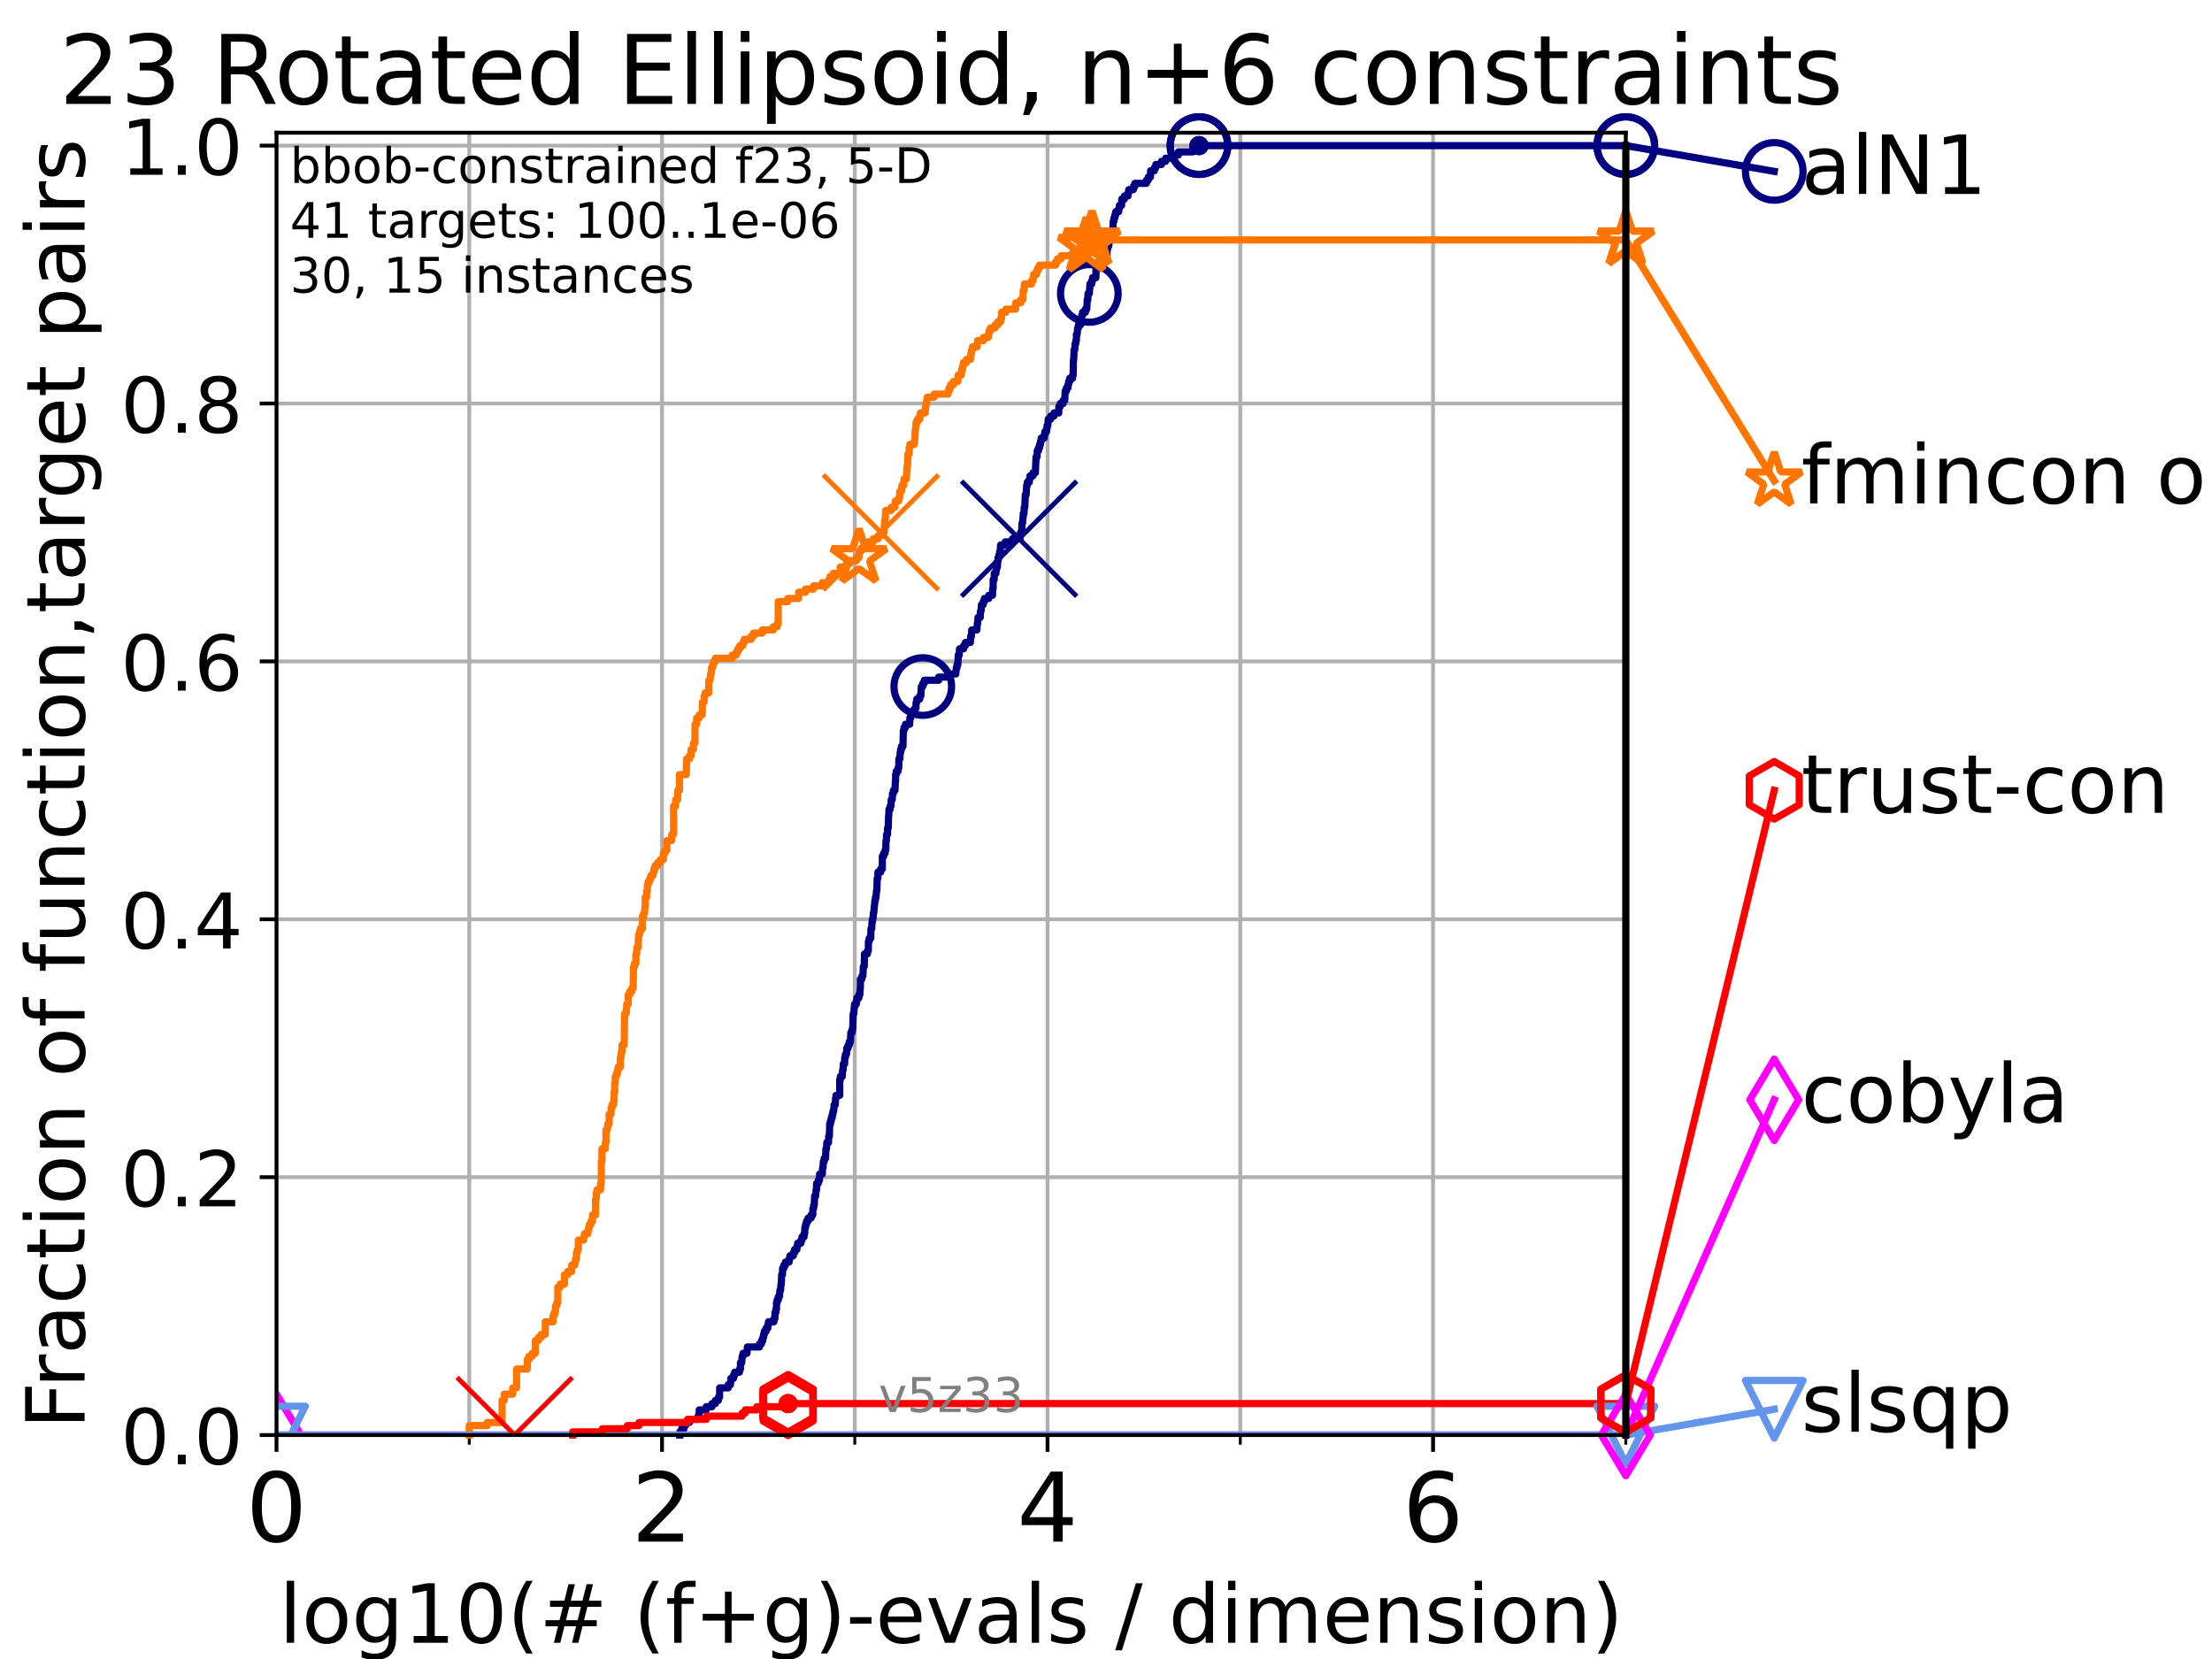 <?xml version="1.0" encoding="utf-8" standalone="no"?>
<!DOCTYPE svg PUBLIC "-//W3C//DTD SVG 1.1//EN"
  "http://www.w3.org/Graphics/SVG/1.1/DTD/svg11.dtd">
<!-- Created with matplotlib (https://matplotlib.org/) -->
<svg height="345.6pt" version="1.1" viewBox="0 0 460.8 345.6" width="460.8pt" xmlns="http://www.w3.org/2000/svg" xmlns:xlink="http://www.w3.org/1999/xlink">
 <defs>
  <style type="text/css">*{stroke-linecap:butt;stroke-linejoin:round;}</style>
 </defs>
 <g id="figure_1">
  <g id="patch_1">
   <path d="M 0 345.6 
L 460.8 345.6 
L 460.8 0 
L 0 0 
z
" style="fill:#ffffff;"/>
  </g>
  <g id="axes_1">
   <g id="patch_2">
    <path d="M 57.6 298.944 
L 338.688 298.944 
L 338.688 27.648 
L 57.6 27.648 
z
" style="fill:#ffffff;"/>
   </g>
   <g id="matplotlib.axis_1">
    <g id="xtick_1">
     <g id="line2d_1">
      <path clip-path="url(#pd3c832adfa)" d="M 57.6 298.944 
L 57.6 27.648 
" style="fill:none;stroke:#b0b0b0;stroke-linecap:square;stroke-width:0.8;"/>
     </g>
     <g id="line2d_2">
      <defs>
       <path d="M 0 0 
L 0 3.5 
" id="m892fa975f1" style="stroke:#000000;stroke-width:0.8;"/>
      </defs>
      <g>
       <use style="stroke:#000000;stroke-width:0.8;" x="57.6" xlink:href="#m892fa975f1" y="298.944"/>
      </g>
     </g>
     <g id="text_1">
      <!-- 0 -->
      <g transform="translate(51.237 321.141)scale(0.2 -0.2)">
       <defs>
        <path d="M 31.781 66.406 
Q 24.172 66.406 20.328 58.906 
Q 16.5 51.422 16.5 36.375 
Q 16.5 21.391 20.328 13.891 
Q 24.172 6.391 31.781 6.391 
Q 39.453 6.391 43.281 13.891 
Q 47.125 21.391 47.125 36.375 
Q 47.125 51.422 43.281 58.906 
Q 39.453 66.406 31.781 66.406 
z
M 31.781 74.219 
Q 44.047 74.219 50.516 64.516 
Q 56.984 54.828 56.984 36.375 
Q 56.984 17.969 50.516 8.266 
Q 44.047 -1.422 31.781 -1.422 
Q 19.531 -1.422 13.062 8.266 
Q 6.594 17.969 6.594 36.375 
Q 6.594 54.828 13.062 64.516 
Q 19.531 74.219 31.781 74.219 
z
" id="DejaVuSans-48"/>
       </defs>
       <use xlink:href="#DejaVuSans-48"/>
      </g>
     </g>
    </g>
    <g id="xtick_2">
     <g id="line2d_3">
      <path clip-path="url(#pd3c832adfa)" d="M 137.911 298.944 
L 137.911 27.648 
" style="fill:none;stroke:#b0b0b0;stroke-linecap:square;stroke-width:0.8;"/>
     </g>
     <g id="line2d_4">
      <g>
       <use style="stroke:#000000;stroke-width:0.8;" x="137.911" xlink:href="#m892fa975f1" y="298.944"/>
      </g>
     </g>
     <g id="text_2">
      <!-- 2 -->
      <g transform="translate(131.548 321.141)scale(0.2 -0.2)">
       <defs>
        <path d="M 19.188 8.297 
L 53.609 8.297 
L 53.609 0 
L 7.328 0 
L 7.328 8.297 
Q 12.938 14.109 22.625 23.891 
Q 32.328 33.688 34.812 36.531 
Q 39.547 41.844 41.422 45.531 
Q 43.312 49.219 43.312 52.781 
Q 43.312 58.594 39.234 62.25 
Q 35.156 65.922 28.609 65.922 
Q 23.969 65.922 18.812 64.312 
Q 13.672 62.703 7.812 59.422 
L 7.812 69.391 
Q 13.766 71.781 18.938 73 
Q 24.125 74.219 28.422 74.219 
Q 39.75 74.219 46.484 68.547 
Q 53.219 62.891 53.219 53.422 
Q 53.219 48.922 51.531 44.891 
Q 49.859 40.875 45.406 35.406 
Q 44.188 33.984 37.641 27.219 
Q 31.109 20.453 19.188 8.297 
z
" id="DejaVuSans-50"/>
       </defs>
       <use xlink:href="#DejaVuSans-50"/>
      </g>
     </g>
    </g>
    <g id="xtick_3">
     <g id="line2d_5">
      <path clip-path="url(#pd3c832adfa)" d="M 218.222 298.944 
L 218.222 27.648 
" style="fill:none;stroke:#b0b0b0;stroke-linecap:square;stroke-width:0.8;"/>
     </g>
     <g id="line2d_6">
      <g>
       <use style="stroke:#000000;stroke-width:0.8;" x="218.222" xlink:href="#m892fa975f1" y="298.944"/>
      </g>
     </g>
     <g id="text_3">
      <!-- 4 -->
      <g transform="translate(211.859 321.141)scale(0.2 -0.2)">
       <defs>
        <path d="M 37.797 64.312 
L 12.891 25.391 
L 37.797 25.391 
z
M 35.203 72.906 
L 47.609 72.906 
L 47.609 25.391 
L 58.016 25.391 
L 58.016 17.188 
L 47.609 17.188 
L 47.609 0 
L 37.797 0 
L 37.797 17.188 
L 4.891 17.188 
L 4.891 26.703 
z
" id="DejaVuSans-52"/>
       </defs>
       <use xlink:href="#DejaVuSans-52"/>
      </g>
     </g>
    </g>
    <g id="xtick_4">
     <g id="line2d_7">
      <path clip-path="url(#pd3c832adfa)" d="M 298.533 298.944 
L 298.533 27.648 
" style="fill:none;stroke:#b0b0b0;stroke-linecap:square;stroke-width:0.8;"/>
     </g>
     <g id="line2d_8">
      <g>
       <use style="stroke:#000000;stroke-width:0.8;" x="298.533" xlink:href="#m892fa975f1" y="298.944"/>
      </g>
     </g>
     <g id="text_4">
      <!-- 6 -->
      <g transform="translate(292.17 321.141)scale(0.2 -0.2)">
       <defs>
        <path d="M 33.016 40.375 
Q 26.375 40.375 22.484 35.828 
Q 18.609 31.297 18.609 23.391 
Q 18.609 15.531 22.484 10.953 
Q 26.375 6.391 33.016 6.391 
Q 39.656 6.391 43.531 10.953 
Q 47.406 15.531 47.406 23.391 
Q 47.406 31.297 43.531 35.828 
Q 39.656 40.375 33.016 40.375 
z
M 52.594 71.297 
L 52.594 62.312 
Q 48.875 64.062 45.094 64.984 
Q 41.312 65.922 37.594 65.922 
Q 27.828 65.922 22.672 59.328 
Q 17.531 52.734 16.797 39.406 
Q 19.672 43.656 24.016 45.922 
Q 28.375 48.188 33.594 48.188 
Q 44.578 48.188 50.953 41.516 
Q 57.328 34.859 57.328 23.391 
Q 57.328 12.156 50.688 5.359 
Q 44.047 -1.422 33.016 -1.422 
Q 20.359 -1.422 13.672 8.266 
Q 6.984 17.969 6.984 36.375 
Q 6.984 53.656 15.188 63.938 
Q 23.391 74.219 37.203 74.219 
Q 40.922 74.219 44.703 73.484 
Q 48.484 72.75 52.594 71.297 
z
" id="DejaVuSans-54"/>
       </defs>
       <use xlink:href="#DejaVuSans-54"/>
      </g>
     </g>
    </g>
    <g id="xtick_5">
     <g id="line2d_9">
      <path clip-path="url(#pd3c832adfa)" d="M 97.755 298.944 
L 97.755 27.648 
" style="fill:none;stroke:#b0b0b0;stroke-linecap:square;stroke-width:0.8;"/>
     </g>
     <g id="line2d_10">
      <defs>
       <path d="M 0 0 
L 0 2 
" id="me9dcf7bdb2" style="stroke:#000000;stroke-width:0.6;"/>
      </defs>
      <g>
       <use style="stroke:#000000;stroke-width:0.6;" x="97.755" xlink:href="#me9dcf7bdb2" y="298.944"/>
      </g>
     </g>
    </g>
    <g id="xtick_6">
     <g id="line2d_11">
      <path clip-path="url(#pd3c832adfa)" d="M 178.066 298.944 
L 178.066 27.648 
" style="fill:none;stroke:#b0b0b0;stroke-linecap:square;stroke-width:0.8;"/>
     </g>
     <g id="line2d_12">
      <g>
       <use style="stroke:#000000;stroke-width:0.6;" x="178.066" xlink:href="#me9dcf7bdb2" y="298.944"/>
      </g>
     </g>
    </g>
    <g id="xtick_7">
     <g id="line2d_13">
      <path clip-path="url(#pd3c832adfa)" d="M 258.377 298.944 
L 258.377 27.648 
" style="fill:none;stroke:#b0b0b0;stroke-linecap:square;stroke-width:0.8;"/>
     </g>
     <g id="line2d_14">
      <g>
       <use style="stroke:#000000;stroke-width:0.6;" x="258.377" xlink:href="#me9dcf7bdb2" y="298.944"/>
      </g>
     </g>
    </g>
    <g id="xtick_8">
     <g id="line2d_15">
      <path clip-path="url(#pd3c832adfa)" d="M 338.688 298.944 
L 338.688 27.648 
" style="fill:none;stroke:#b0b0b0;stroke-linecap:square;stroke-width:0.8;"/>
     </g>
     <g id="line2d_16">
      <g>
       <use style="stroke:#000000;stroke-width:0.6;" x="338.688" xlink:href="#me9dcf7bdb2" y="298.944"/>
      </g>
     </g>
    </g>
    <g id="text_5">
     <!-- log10(# (f+g)-evals / dimension) -->
     <g transform="translate(58.145 342.218)scale(0.17 -0.17)">
      <defs>
       <path d="M 9.422 75.984 
L 18.406 75.984 
L 18.406 0 
L 9.422 0 
z
" id="DejaVuSans-108"/>
       <path d="M 30.609 48.391 
Q 23.391 48.391 19.188 42.75 
Q 14.984 37.109 14.984 27.297 
Q 14.984 17.484 19.156 11.844 
Q 23.344 6.203 30.609 6.203 
Q 37.797 6.203 41.984 11.859 
Q 46.188 17.531 46.188 27.297 
Q 46.188 37.016 41.984 42.703 
Q 37.797 48.391 30.609 48.391 
z
M 30.609 56 
Q 42.328 56 49.016 48.375 
Q 55.719 40.766 55.719 27.297 
Q 55.719 13.875 49.016 6.219 
Q 42.328 -1.422 30.609 -1.422 
Q 18.844 -1.422 12.172 6.219 
Q 5.516 13.875 5.516 27.297 
Q 5.516 40.766 12.172 48.375 
Q 18.844 56 30.609 56 
z
" id="DejaVuSans-111"/>
       <path d="M 45.406 27.984 
Q 45.406 37.75 41.375 43.109 
Q 37.359 48.484 30.078 48.484 
Q 22.859 48.484 18.828 43.109 
Q 14.797 37.75 14.797 27.984 
Q 14.797 18.266 18.828 12.891 
Q 22.859 7.516 30.078 7.516 
Q 37.359 7.516 41.375 12.891 
Q 45.406 18.266 45.406 27.984 
z
M 54.391 6.781 
Q 54.391 -7.172 48.188 -13.984 
Q 42 -20.797 29.203 -20.797 
Q 24.469 -20.797 20.266 -20.094 
Q 16.062 -19.391 12.109 -17.922 
L 12.109 -9.188 
Q 16.062 -11.328 19.922 -12.344 
Q 23.781 -13.375 27.781 -13.375 
Q 36.625 -13.375 41.016 -8.766 
Q 45.406 -4.156 45.406 5.172 
L 45.406 9.625 
Q 42.625 4.781 38.281 2.391 
Q 33.938 0 27.875 0 
Q 17.828 0 11.672 7.656 
Q 5.516 15.328 5.516 27.984 
Q 5.516 40.672 11.672 48.328 
Q 17.828 56 27.875 56 
Q 33.938 56 38.281 53.609 
Q 42.625 51.219 45.406 46.391 
L 45.406 54.688 
L 54.391 54.688 
z
" id="DejaVuSans-103"/>
       <path d="M 12.406 8.297 
L 28.516 8.297 
L 28.516 63.922 
L 10.984 60.406 
L 10.984 69.391 
L 28.422 72.906 
L 38.281 72.906 
L 38.281 8.297 
L 54.391 8.297 
L 54.391 0 
L 12.406 0 
z
" id="DejaVuSans-49"/>
       <path d="M 31 75.875 
Q 24.469 64.656 21.281 53.656 
Q 18.109 42.672 18.109 31.391 
Q 18.109 20.125 21.312 9.062 
Q 24.516 -2 31 -13.188 
L 23.188 -13.188 
Q 15.875 -1.703 12.234 9.375 
Q 8.594 20.453 8.594 31.391 
Q 8.594 42.281 12.203 53.312 
Q 15.828 64.359 23.188 75.875 
z
" id="DejaVuSans-40"/>
       <path d="M 51.125 44 
L 36.922 44 
L 32.812 27.688 
L 47.125 27.688 
z
M 43.797 71.781 
L 38.719 51.516 
L 52.984 51.516 
L 58.109 71.781 
L 65.922 71.781 
L 60.891 51.516 
L 76.125 51.516 
L 76.125 44 
L 58.984 44 
L 54.984 27.688 
L 70.516 27.688 
L 70.516 20.219 
L 53.078 20.219 
L 48 0 
L 40.188 0 
L 45.219 20.219 
L 30.906 20.219 
L 25.875 0 
L 18.016 0 
L 23.094 20.219 
L 7.719 20.219 
L 7.719 27.688 
L 24.906 27.688 
L 29 44 
L 13.281 44 
L 13.281 51.516 
L 30.906 51.516 
L 35.891 71.781 
z
" id="DejaVuSans-35"/>
       <path id="DejaVuSans-32"/>
       <path d="M 37.109 75.984 
L 37.109 68.5 
L 28.516 68.5 
Q 23.688 68.5 21.797 66.547 
Q 19.922 64.594 19.922 59.516 
L 19.922 54.688 
L 34.719 54.688 
L 34.719 47.703 
L 19.922 47.703 
L 19.922 0 
L 10.891 0 
L 10.891 47.703 
L 2.297 47.703 
L 2.297 54.688 
L 10.891 54.688 
L 10.891 58.5 
Q 10.891 67.625 15.141 71.797 
Q 19.391 75.984 28.609 75.984 
z
" id="DejaVuSans-102"/>
       <path d="M 46 62.703 
L 46 35.5 
L 73.188 35.5 
L 73.188 27.203 
L 46 27.203 
L 46 0 
L 37.797 0 
L 37.797 27.203 
L 10.594 27.203 
L 10.594 35.5 
L 37.797 35.5 
L 37.797 62.703 
z
" id="DejaVuSans-43"/>
       <path d="M 8.016 75.875 
L 15.828 75.875 
Q 23.141 64.359 26.781 53.312 
Q 30.422 42.281 30.422 31.391 
Q 30.422 20.453 26.781 9.375 
Q 23.141 -1.703 15.828 -13.188 
L 8.016 -13.188 
Q 14.5 -2 17.703 9.062 
Q 20.906 20.125 20.906 31.391 
Q 20.906 42.672 17.703 53.656 
Q 14.5 64.656 8.016 75.875 
z
" id="DejaVuSans-41"/>
       <path d="M 4.891 31.391 
L 31.203 31.391 
L 31.203 23.391 
L 4.891 23.391 
z
" id="DejaVuSans-45"/>
       <path d="M 56.203 29.594 
L 56.203 25.203 
L 14.891 25.203 
Q 15.484 15.922 20.484 11.062 
Q 25.484 6.203 34.422 6.203 
Q 39.594 6.203 44.453 7.469 
Q 49.312 8.734 54.109 11.281 
L 54.109 2.781 
Q 49.266 0.734 44.188 -0.344 
Q 39.109 -1.422 33.891 -1.422 
Q 20.797 -1.422 13.156 6.188 
Q 5.516 13.812 5.516 26.812 
Q 5.516 40.234 12.766 48.109 
Q 20.016 56 32.328 56 
Q 43.359 56 49.781 48.891 
Q 56.203 41.797 56.203 29.594 
z
M 47.219 32.234 
Q 47.125 39.594 43.094 43.984 
Q 39.062 48.391 32.422 48.391 
Q 24.906 48.391 20.391 44.141 
Q 15.875 39.891 15.188 32.172 
z
" id="DejaVuSans-101"/>
       <path d="M 2.984 54.688 
L 12.5 54.688 
L 29.594 8.797 
L 46.688 54.688 
L 56.203 54.688 
L 35.688 0 
L 23.484 0 
z
" id="DejaVuSans-118"/>
       <path d="M 34.281 27.484 
Q 23.391 27.484 19.188 25 
Q 14.984 22.516 14.984 16.5 
Q 14.984 11.719 18.141 8.906 
Q 21.297 6.109 26.703 6.109 
Q 34.188 6.109 38.703 11.406 
Q 43.219 16.703 43.219 25.484 
L 43.219 27.484 
z
M 52.203 31.203 
L 52.203 0 
L 43.219 0 
L 43.219 8.297 
Q 40.141 3.328 35.547 0.953 
Q 30.953 -1.422 24.312 -1.422 
Q 15.922 -1.422 10.953 3.297 
Q 6 8.016 6 15.922 
Q 6 25.141 12.172 29.828 
Q 18.359 34.516 30.609 34.516 
L 43.219 34.516 
L 43.219 35.406 
Q 43.219 41.609 39.141 45 
Q 35.062 48.391 27.688 48.391 
Q 23 48.391 18.547 47.266 
Q 14.109 46.141 10.016 43.891 
L 10.016 52.203 
Q 14.938 54.109 19.578 55.047 
Q 24.219 56 28.609 56 
Q 40.484 56 46.344 49.844 
Q 52.203 43.703 52.203 31.203 
z
" id="DejaVuSans-97"/>
       <path d="M 44.281 53.078 
L 44.281 44.578 
Q 40.484 46.531 36.375 47.5 
Q 32.281 48.484 27.875 48.484 
Q 21.188 48.484 17.844 46.438 
Q 14.5 44.391 14.5 40.281 
Q 14.5 37.156 16.891 35.375 
Q 19.281 33.594 26.516 31.984 
L 29.594 31.297 
Q 39.156 29.25 43.188 25.516 
Q 47.219 21.781 47.219 15.094 
Q 47.219 7.469 41.188 3.016 
Q 35.156 -1.422 24.609 -1.422 
Q 20.219 -1.422 15.453 -0.562 
Q 10.688 0.297 5.422 2 
L 5.422 11.281 
Q 10.406 8.688 15.234 7.391 
Q 20.062 6.109 24.812 6.109 
Q 31.156 6.109 34.562 8.281 
Q 37.984 10.453 37.984 14.406 
Q 37.984 18.062 35.516 20.016 
Q 33.062 21.969 24.703 23.781 
L 21.578 24.516 
Q 13.234 26.266 9.516 29.906 
Q 5.812 33.547 5.812 39.891 
Q 5.812 47.609 11.281 51.797 
Q 16.75 56 26.812 56 
Q 31.781 56 36.172 55.266 
Q 40.578 54.547 44.281 53.078 
z
" id="DejaVuSans-115"/>
       <path d="M 25.391 72.906 
L 33.688 72.906 
L 8.297 -9.281 
L 0 -9.281 
z
" id="DejaVuSans-47"/>
       <path d="M 45.406 46.391 
L 45.406 75.984 
L 54.391 75.984 
L 54.391 0 
L 45.406 0 
L 45.406 8.203 
Q 42.578 3.328 38.25 0.953 
Q 33.938 -1.422 27.875 -1.422 
Q 17.969 -1.422 11.734 6.484 
Q 5.516 14.406 5.516 27.297 
Q 5.516 40.188 11.734 48.094 
Q 17.969 56 27.875 56 
Q 33.938 56 38.25 53.625 
Q 42.578 51.266 45.406 46.391 
z
M 14.797 27.297 
Q 14.797 17.391 18.875 11.75 
Q 22.953 6.109 30.078 6.109 
Q 37.203 6.109 41.297 11.75 
Q 45.406 17.391 45.406 27.297 
Q 45.406 37.203 41.297 42.844 
Q 37.203 48.484 30.078 48.484 
Q 22.953 48.484 18.875 42.844 
Q 14.797 37.203 14.797 27.297 
z
" id="DejaVuSans-100"/>
       <path d="M 9.422 54.688 
L 18.406 54.688 
L 18.406 0 
L 9.422 0 
z
M 9.422 75.984 
L 18.406 75.984 
L 18.406 64.594 
L 9.422 64.594 
z
" id="DejaVuSans-105"/>
       <path d="M 52 44.188 
Q 55.375 50.25 60.062 53.125 
Q 64.75 56 71.094 56 
Q 79.641 56 84.281 50.016 
Q 88.922 44.047 88.922 33.016 
L 88.922 0 
L 79.891 0 
L 79.891 32.719 
Q 79.891 40.578 77.094 44.375 
Q 74.312 48.188 68.609 48.188 
Q 61.625 48.188 57.562 43.547 
Q 53.516 38.922 53.516 30.906 
L 53.516 0 
L 44.484 0 
L 44.484 32.719 
Q 44.484 40.625 41.703 44.406 
Q 38.922 48.188 33.109 48.188 
Q 26.219 48.188 22.156 43.531 
Q 18.109 38.875 18.109 30.906 
L 18.109 0 
L 9.078 0 
L 9.078 54.688 
L 18.109 54.688 
L 18.109 46.188 
Q 21.188 51.219 25.484 53.609 
Q 29.781 56 35.688 56 
Q 41.656 56 45.828 52.969 
Q 50 49.953 52 44.188 
z
" id="DejaVuSans-109"/>
       <path d="M 54.891 33.016 
L 54.891 0 
L 45.906 0 
L 45.906 32.719 
Q 45.906 40.484 42.875 44.328 
Q 39.844 48.188 33.797 48.188 
Q 26.516 48.188 22.312 43.547 
Q 18.109 38.922 18.109 30.906 
L 18.109 0 
L 9.078 0 
L 9.078 54.688 
L 18.109 54.688 
L 18.109 46.188 
Q 21.344 51.125 25.703 53.562 
Q 30.078 56 35.797 56 
Q 45.219 56 50.047 50.172 
Q 54.891 44.344 54.891 33.016 
z
" id="DejaVuSans-110"/>
      </defs>
      <use xlink:href="#DejaVuSans-108"/>
      <use x="27.783" xlink:href="#DejaVuSans-111"/>
      <use x="88.965" xlink:href="#DejaVuSans-103"/>
      <use x="152.441" xlink:href="#DejaVuSans-49"/>
      <use x="216.064" xlink:href="#DejaVuSans-48"/>
      <use x="279.688" xlink:href="#DejaVuSans-40"/>
      <use x="318.701" xlink:href="#DejaVuSans-35"/>
      <use x="402.49" xlink:href="#DejaVuSans-32"/>
      <use x="434.277" xlink:href="#DejaVuSans-40"/>
      <use x="473.291" xlink:href="#DejaVuSans-102"/>
      <use x="508.496" xlink:href="#DejaVuSans-43"/>
      <use x="592.285" xlink:href="#DejaVuSans-103"/>
      <use x="655.762" xlink:href="#DejaVuSans-41"/>
      <use x="694.775" xlink:href="#DejaVuSans-45"/>
      <use x="730.859" xlink:href="#DejaVuSans-101"/>
      <use x="792.383" xlink:href="#DejaVuSans-118"/>
      <use x="851.562" xlink:href="#DejaVuSans-97"/>
      <use x="912.842" xlink:href="#DejaVuSans-108"/>
      <use x="940.625" xlink:href="#DejaVuSans-115"/>
      <use x="992.725" xlink:href="#DejaVuSans-32"/>
      <use x="1024.512" xlink:href="#DejaVuSans-47"/>
      <use x="1058.203" xlink:href="#DejaVuSans-32"/>
      <use x="1089.99" xlink:href="#DejaVuSans-100"/>
      <use x="1153.467" xlink:href="#DejaVuSans-105"/>
      <use x="1181.25" xlink:href="#DejaVuSans-109"/>
      <use x="1278.662" xlink:href="#DejaVuSans-101"/>
      <use x="1340.186" xlink:href="#DejaVuSans-110"/>
      <use x="1403.564" xlink:href="#DejaVuSans-115"/>
      <use x="1455.664" xlink:href="#DejaVuSans-105"/>
      <use x="1483.447" xlink:href="#DejaVuSans-111"/>
      <use x="1544.629" xlink:href="#DejaVuSans-110"/>
      <use x="1608.008" xlink:href="#DejaVuSans-41"/>
     </g>
    </g>
   </g>
   <g id="matplotlib.axis_2">
    <g id="ytick_1">
     <g id="line2d_17">
      <path clip-path="url(#pd3c832adfa)" d="M 57.6 298.944 
L 338.688 298.944 
" style="fill:none;stroke:#b0b0b0;stroke-linecap:square;stroke-width:0.8;"/>
     </g>
     <g id="line2d_18">
      <defs>
       <path d="M 0 0 
L -3.5 0 
" id="md2ef2ad9ee" style="stroke:#000000;stroke-width:0.8;"/>
      </defs>
      <g>
       <use style="stroke:#000000;stroke-width:0.8;" x="57.6" xlink:href="#md2ef2ad9ee" y="298.944"/>
      </g>
     </g>
     <g id="text_6">
      <!-- 0.0 -->
      <g transform="translate(25.155 305.023)scale(0.16 -0.16)">
       <defs>
        <path d="M 10.688 12.406 
L 21 12.406 
L 21 0 
L 10.688 0 
z
" id="DejaVuSans-46"/>
       </defs>
       <use xlink:href="#DejaVuSans-48"/>
       <use x="63.623" xlink:href="#DejaVuSans-46"/>
       <use x="95.41" xlink:href="#DejaVuSans-48"/>
      </g>
     </g>
    </g>
    <g id="ytick_2">
     <g id="line2d_19">
      <path clip-path="url(#pd3c832adfa)" d="M 57.6 245.222 
L 338.688 245.222 
" style="fill:none;stroke:#b0b0b0;stroke-linecap:square;stroke-width:0.8;"/>
     </g>
     <g id="line2d_20">
      <g>
       <use style="stroke:#000000;stroke-width:0.8;" x="57.6" xlink:href="#md2ef2ad9ee" y="245.222"/>
      </g>
     </g>
     <g id="text_7">
      <!-- 0.2 -->
      <g transform="translate(25.155 251.301)scale(0.16 -0.16)">
       <use xlink:href="#DejaVuSans-48"/>
       <use x="63.623" xlink:href="#DejaVuSans-46"/>
       <use x="95.41" xlink:href="#DejaVuSans-50"/>
      </g>
     </g>
    </g>
    <g id="ytick_3">
     <g id="line2d_21">
      <path clip-path="url(#pd3c832adfa)" d="M 57.6 191.5 
L 338.688 191.5 
" style="fill:none;stroke:#b0b0b0;stroke-linecap:square;stroke-width:0.8;"/>
     </g>
     <g id="line2d_22">
      <g>
       <use style="stroke:#000000;stroke-width:0.8;" x="57.6" xlink:href="#md2ef2ad9ee" y="191.5"/>
      </g>
     </g>
     <g id="text_8">
      <!-- 0.4 -->
      <g transform="translate(25.155 197.579)scale(0.16 -0.16)">
       <use xlink:href="#DejaVuSans-48"/>
       <use x="63.623" xlink:href="#DejaVuSans-46"/>
       <use x="95.41" xlink:href="#DejaVuSans-52"/>
      </g>
     </g>
    </g>
    <g id="ytick_4">
     <g id="line2d_23">
      <path clip-path="url(#pd3c832adfa)" d="M 57.6 137.778 
L 338.688 137.778 
" style="fill:none;stroke:#b0b0b0;stroke-linecap:square;stroke-width:0.8;"/>
     </g>
     <g id="line2d_24">
      <g>
       <use style="stroke:#000000;stroke-width:0.8;" x="57.6" xlink:href="#md2ef2ad9ee" y="137.778"/>
      </g>
     </g>
     <g id="text_9">
      <!-- 0.6 -->
      <g transform="translate(25.155 143.857)scale(0.16 -0.16)">
       <use xlink:href="#DejaVuSans-48"/>
       <use x="63.623" xlink:href="#DejaVuSans-46"/>
       <use x="95.41" xlink:href="#DejaVuSans-54"/>
      </g>
     </g>
    </g>
    <g id="ytick_5">
     <g id="line2d_25">
      <path clip-path="url(#pd3c832adfa)" d="M 57.6 84.056 
L 338.688 84.056 
" style="fill:none;stroke:#b0b0b0;stroke-linecap:square;stroke-width:0.8;"/>
     </g>
     <g id="line2d_26">
      <g>
       <use style="stroke:#000000;stroke-width:0.8;" x="57.6" xlink:href="#md2ef2ad9ee" y="84.056"/>
      </g>
     </g>
     <g id="text_10">
      <!-- 0.8 -->
      <g transform="translate(25.155 90.135)scale(0.16 -0.16)">
       <defs>
        <path d="M 31.781 34.625 
Q 24.75 34.625 20.719 30.859 
Q 16.703 27.094 16.703 20.516 
Q 16.703 13.922 20.719 10.156 
Q 24.75 6.391 31.781 6.391 
Q 38.812 6.391 42.859 10.172 
Q 46.922 13.969 46.922 20.516 
Q 46.922 27.094 42.891 30.859 
Q 38.875 34.625 31.781 34.625 
z
M 21.922 38.812 
Q 15.578 40.375 12.031 44.719 
Q 8.5 49.078 8.5 55.328 
Q 8.5 64.062 14.719 69.141 
Q 20.953 74.219 31.781 74.219 
Q 42.672 74.219 48.875 69.141 
Q 55.078 64.062 55.078 55.328 
Q 55.078 49.078 51.531 44.719 
Q 48 40.375 41.703 38.812 
Q 48.828 37.156 52.797 32.312 
Q 56.781 27.484 56.781 20.516 
Q 56.781 9.906 50.312 4.234 
Q 43.844 -1.422 31.781 -1.422 
Q 19.734 -1.422 13.25 4.234 
Q 6.781 9.906 6.781 20.516 
Q 6.781 27.484 10.781 32.312 
Q 14.797 37.156 21.922 38.812 
z
M 18.312 54.391 
Q 18.312 48.734 21.844 45.562 
Q 25.391 42.391 31.781 42.391 
Q 38.141 42.391 41.719 45.562 
Q 45.312 48.734 45.312 54.391 
Q 45.312 60.062 41.719 63.234 
Q 38.141 66.406 31.781 66.406 
Q 25.391 66.406 21.844 63.234 
Q 18.312 60.062 18.312 54.391 
z
" id="DejaVuSans-56"/>
       </defs>
       <use xlink:href="#DejaVuSans-48"/>
       <use x="63.623" xlink:href="#DejaVuSans-46"/>
       <use x="95.41" xlink:href="#DejaVuSans-56"/>
      </g>
     </g>
    </g>
    <g id="ytick_6">
     <g id="line2d_27">
      <path clip-path="url(#pd3c832adfa)" d="M 57.6 30.334 
L 338.688 30.334 
" style="fill:none;stroke:#b0b0b0;stroke-linecap:square;stroke-width:0.8;"/>
     </g>
     <g id="line2d_28">
      <g>
       <use style="stroke:#000000;stroke-width:0.8;" x="57.6" xlink:href="#md2ef2ad9ee" y="30.334"/>
      </g>
     </g>
     <g id="text_11">
      <!-- 1.0 -->
      <g transform="translate(25.155 36.413)scale(0.16 -0.16)">
       <use xlink:href="#DejaVuSans-49"/>
       <use x="63.623" xlink:href="#DejaVuSans-46"/>
       <use x="95.41" xlink:href="#DejaVuSans-48"/>
      </g>
     </g>
    </g>
    <g id="text_12">
     <!-- Fraction of function,target pairs -->
     <g transform="translate(17.62 297.681)rotate(-90)scale(0.17 -0.17)">
      <defs>
       <path d="M 9.812 72.906 
L 51.703 72.906 
L 51.703 64.594 
L 19.672 64.594 
L 19.672 43.109 
L 48.578 43.109 
L 48.578 34.812 
L 19.672 34.812 
L 19.672 0 
L 9.812 0 
z
" id="DejaVuSans-70"/>
       <path d="M 41.109 46.297 
Q 39.594 47.172 37.812 47.578 
Q 36.031 48 33.891 48 
Q 26.266 48 22.188 43.047 
Q 18.109 38.094 18.109 28.812 
L 18.109 0 
L 9.078 0 
L 9.078 54.688 
L 18.109 54.688 
L 18.109 46.188 
Q 20.953 51.172 25.484 53.578 
Q 30.031 56 36.531 56 
Q 37.453 56 38.578 55.875 
Q 39.703 55.766 41.062 55.516 
z
" id="DejaVuSans-114"/>
       <path d="M 48.781 52.594 
L 48.781 44.188 
Q 44.969 46.297 41.141 47.344 
Q 37.312 48.391 33.406 48.391 
Q 24.656 48.391 19.812 42.844 
Q 14.984 37.312 14.984 27.297 
Q 14.984 17.281 19.812 11.734 
Q 24.656 6.203 33.406 6.203 
Q 37.312 6.203 41.141 7.25 
Q 44.969 8.297 48.781 10.406 
L 48.781 2.094 
Q 45.016 0.344 40.984 -0.531 
Q 36.969 -1.422 32.422 -1.422 
Q 20.062 -1.422 12.781 6.344 
Q 5.516 14.109 5.516 27.297 
Q 5.516 40.672 12.859 48.328 
Q 20.219 56 33.016 56 
Q 37.156 56 41.109 55.141 
Q 45.062 54.297 48.781 52.594 
z
" id="DejaVuSans-99"/>
       <path d="M 18.312 70.219 
L 18.312 54.688 
L 36.812 54.688 
L 36.812 47.703 
L 18.312 47.703 
L 18.312 18.016 
Q 18.312 11.328 20.141 9.422 
Q 21.969 7.516 27.594 7.516 
L 36.812 7.516 
L 36.812 0 
L 27.594 0 
Q 17.188 0 13.234 3.875 
Q 9.281 7.766 9.281 18.016 
L 9.281 47.703 
L 2.688 47.703 
L 2.688 54.688 
L 9.281 54.688 
L 9.281 70.219 
z
" id="DejaVuSans-116"/>
       <path d="M 8.5 21.578 
L 8.5 54.688 
L 17.484 54.688 
L 17.484 21.922 
Q 17.484 14.156 20.5 10.266 
Q 23.531 6.391 29.594 6.391 
Q 36.859 6.391 41.078 11.031 
Q 45.312 15.672 45.312 23.688 
L 45.312 54.688 
L 54.297 54.688 
L 54.297 0 
L 45.312 0 
L 45.312 8.406 
Q 42.047 3.422 37.719 1 
Q 33.406 -1.422 27.688 -1.422 
Q 18.266 -1.422 13.375 4.438 
Q 8.5 10.297 8.5 21.578 
z
M 31.109 56 
z
" id="DejaVuSans-117"/>
       <path d="M 11.719 12.406 
L 22.016 12.406 
L 22.016 4 
L 14.016 -11.625 
L 7.719 -11.625 
L 11.719 4 
z
" id="DejaVuSans-44"/>
       <path d="M 18.109 8.203 
L 18.109 -20.797 
L 9.078 -20.797 
L 9.078 54.688 
L 18.109 54.688 
L 18.109 46.391 
Q 20.953 51.266 25.266 53.625 
Q 29.594 56 35.594 56 
Q 45.562 56 51.781 48.094 
Q 58.016 40.188 58.016 27.297 
Q 58.016 14.406 51.781 6.484 
Q 45.562 -1.422 35.594 -1.422 
Q 29.594 -1.422 25.266 0.953 
Q 20.953 3.328 18.109 8.203 
z
M 48.688 27.297 
Q 48.688 37.203 44.609 42.844 
Q 40.531 48.484 33.406 48.484 
Q 26.266 48.484 22.188 42.844 
Q 18.109 37.203 18.109 27.297 
Q 18.109 17.391 22.188 11.75 
Q 26.266 6.109 33.406 6.109 
Q 40.531 6.109 44.609 11.75 
Q 48.688 17.391 48.688 27.297 
z
" id="DejaVuSans-112"/>
      </defs>
      <use xlink:href="#DejaVuSans-70"/>
      <use x="50.27" xlink:href="#DejaVuSans-114"/>
      <use x="91.383" xlink:href="#DejaVuSans-97"/>
      <use x="152.662" xlink:href="#DejaVuSans-99"/>
      <use x="207.643" xlink:href="#DejaVuSans-116"/>
      <use x="246.852" xlink:href="#DejaVuSans-105"/>
      <use x="274.635" xlink:href="#DejaVuSans-111"/>
      <use x="335.816" xlink:href="#DejaVuSans-110"/>
      <use x="399.195" xlink:href="#DejaVuSans-32"/>
      <use x="430.982" xlink:href="#DejaVuSans-111"/>
      <use x="492.164" xlink:href="#DejaVuSans-102"/>
      <use x="527.369" xlink:href="#DejaVuSans-32"/>
      <use x="559.156" xlink:href="#DejaVuSans-102"/>
      <use x="594.361" xlink:href="#DejaVuSans-117"/>
      <use x="657.74" xlink:href="#DejaVuSans-110"/>
      <use x="721.119" xlink:href="#DejaVuSans-99"/>
      <use x="776.1" xlink:href="#DejaVuSans-116"/>
      <use x="815.309" xlink:href="#DejaVuSans-105"/>
      <use x="843.092" xlink:href="#DejaVuSans-111"/>
      <use x="904.273" xlink:href="#DejaVuSans-110"/>
      <use x="967.652" xlink:href="#DejaVuSans-44"/>
      <use x="999.439" xlink:href="#DejaVuSans-116"/>
      <use x="1038.648" xlink:href="#DejaVuSans-97"/>
      <use x="1099.928" xlink:href="#DejaVuSans-114"/>
      <use x="1139.291" xlink:href="#DejaVuSans-103"/>
      <use x="1202.768" xlink:href="#DejaVuSans-101"/>
      <use x="1264.291" xlink:href="#DejaVuSans-116"/>
      <use x="1303.5" xlink:href="#DejaVuSans-32"/>
      <use x="1335.287" xlink:href="#DejaVuSans-112"/>
      <use x="1398.764" xlink:href="#DejaVuSans-97"/>
      <use x="1460.043" xlink:href="#DejaVuSans-105"/>
      <use x="1487.826" xlink:href="#DejaVuSans-114"/>
      <use x="1528.939" xlink:href="#DejaVuSans-115"/>
     </g>
    </g>
   </g>
   <g id="line2d_29">
    <defs>
     <path d="M 0 1.5 
C 0.398 1.5 0.779 1.342 1.061 1.061 
C 1.342 0.779 1.5 0.398 1.5 0 
C 1.5 -0.398 1.342 -0.779 1.061 -1.061 
C 0.779 -1.342 0.398 -1.5 0 -1.5 
C -0.398 -1.5 -0.779 -1.342 -1.061 -1.061 
C -1.342 -0.779 -1.5 -0.398 -1.5 0 
C -1.5 0.398 -1.342 0.779 -1.061 1.061 
C -0.779 1.342 -0.398 1.5 0 1.5 
z
" id="m266b02638a" style="stroke:#000080;"/>
    </defs>
    <g>
     <use style="fill:#000080;stroke:#000080;" x="249.775" xlink:href="#m266b02638a" y="30.334"/>
     <use style="fill:#000080;stroke:#000080;" x="249.775" xlink:href="#m266b02638a" y="30.334"/>
    </g>
   </g>
   <g id="line2d_30">
    <path d="M 141.606 298.944 
L 141.606 298.289 
L 141.997 298.289 
L 141.997 297.634 
L 142.486 297.634 
L 142.486 296.979 
L 142.805 296.979 
L 142.805 296.323 
L 143.629 296.323 
L 143.629 295.668 
L 145.395 295.668 
L 145.395 295.013 
L 145.621 295.013 
L 145.666 293.703 
L 147.124 293.703 
L 147.124 293.048 
L 148.316 293.048 
L 148.316 292.393 
L 149.031 292.393 
L 149.031 291.737 
L 149.647 291.737 
L 149.647 291.082 
L 149.894 291.082 
L 149.929 289.117 
L 151.693 289.117 
L 151.693 288.462 
L 152.161 288.462 
L 152.253 287.151 
L 152.796 287.151 
L 152.796 286.496 
L 153.062 286.496 
L 153.062 285.841 
L 154.057 285.841 
L 154.057 285.186 
L 154.249 285.186 
L 154.249 283.876 
L 154.521 283.876 
L 154.601 282.565 
L 154.788 282.565 
L 154.788 281.91 
L 155.616 281.91 
L 155.691 280.6 
L 158.217 280.6 
L 158.217 279.945 
L 158.626 279.945 
L 158.626 279.29 
L 158.9 279.29 
L 158.9 278.634 
L 159.067 278.634 
L 159.067 277.979 
L 159.232 277.979 
L 159.232 277.324 
L 159.598 277.324 
L 159.598 276.669 
L 159.956 276.669 
L 159.956 276.014 
L 160.074 276.014 
L 160.074 275.359 
L 161.211 275.359 
L 161.211 274.704 
L 161.429 274.704 
L 161.447 273.393 
L 161.627 273.393 
L 161.627 272.738 
L 161.752 272.738 
L 161.752 271.428 
L 161.894 271.428 
L 161.894 270.773 
L 162.139 270.773 
L 162.139 270.118 
L 162.364 270.118 
L 162.466 268.807 
L 162.602 268.807 
L 162.687 267.497 
L 162.754 267.497 
L 162.838 265.532 
L 163.004 265.532 
L 163.021 264.221 
L 163.283 264.221 
L 163.283 263.566 
L 163.622 263.566 
L 163.622 262.911 
L 164.387 262.911 
L 164.387 262.256 
L 164.539 262.256 
L 164.539 261.601 
L 165.252 261.601 
L 165.252 260.946 
L 165.526 260.946 
L 165.526 260.29 
L 166.006 260.29 
L 166.006 259.635 
L 166.159 259.635 
L 166.159 258.98 
L 166.849 258.98 
L 166.849 258.325 
L 167.073 258.325 
L 167.073 257.67 
L 167.5 257.67 
L 167.5 257.015 
L 167.628 257.015 
L 167.666 255.704 
L 167.817 255.704 
L 167.817 255.049 
L 168.004 255.049 
L 168.004 254.394 
L 168.337 254.394 
L 168.337 253.739 
L 168.971 253.739 
L 168.971 253.084 
L 169.32 253.084 
L 169.331 251.773 
L 169.48 251.773 
L 169.48 251.118 
L 169.617 251.118 
L 169.707 249.153 
L 169.909 249.153 
L 170.009 247.843 
L 170.108 247.843 
L 170.108 246.532 
L 170.457 246.532 
L 170.457 245.877 
L 170.714 245.877 
L 170.735 244.567 
L 171.31 244.567 
L 171.351 243.257 
L 171.453 243.257 
L 171.514 241.946 
L 171.696 241.946 
L 171.696 241.291 
L 171.975 241.291 
L 172.054 239.326 
L 172.172 239.326 
L 172.24 238.015 
L 172.597 238.015 
L 172.635 236.705 
L 172.777 236.705 
L 172.843 234.085 
L 173.021 234.085 
L 173.021 233.429 
L 173.188 233.429 
L 173.188 232.774 
L 173.381 232.774 
L 173.381 232.119 
L 173.517 232.119 
L 173.517 231.464 
L 173.68 231.464 
L 173.76 230.154 
L 174 230.154 
L 174.061 228.843 
L 174.14 228.843 
L 174.14 228.188 
L 174.926 228.188 
L 174.926 224.912 
L 175.059 224.912 
L 175.059 224.257 
L 175.468 224.257 
L 175.525 222.947 
L 175.63 222.947 
L 175.662 221.637 
L 175.948 221.637 
L 175.971 220.326 
L 176.104 220.326 
L 176.104 219.671 
L 176.322 219.671 
L 176.399 218.361 
L 176.68 218.361 
L 176.68 217.706 
L 176.913 217.706 
L 176.913 217.051 
L 177.164 217.051 
L 177.245 215.085 
L 177.521 215.085 
L 177.521 214.43 
L 177.635 214.43 
L 177.742 211.154 
L 177.863 211.154 
L 177.954 209.844 
L 178.01 209.844 
L 178.01 209.189 
L 178.391 209.189 
L 178.391 208.534 
L 178.507 208.534 
L 178.507 207.879 
L 178.924 207.879 
L 178.924 207.224 
L 179.115 207.224 
L 179.201 205.913 
L 179.233 205.913 
L 179.233 203.948 
L 179.556 203.948 
L 179.556 203.293 
L 179.754 203.293 
L 179.855 201.327 
L 180.036 201.327 
L 180.092 198.707 
L 180.703 198.707 
L 180.703 198.052 
L 180.888 198.052 
L 180.911 196.086 
L 181.082 196.086 
L 181.082 195.431 
L 181.402 195.431 
L 181.431 193.465 
L 181.591 193.465 
L 181.642 192.155 
L 181.722 192.155 
L 181.722 191.5 
L 181.851 191.5 
L 181.947 190.19 
L 182.025 190.19 
L 182.124 188.879 
L 182.152 188.879 
L 182.262 187.569 
L 182.371 187.569 
L 182.371 186.914 
L 182.491 186.914 
L 182.588 185.604 
L 182.658 185.604 
L 182.733 182.983 
L 182.876 182.983 
L 182.882 181.673 
L 183.449 181.673 
L 183.449 181.018 
L 183.804 181.018 
L 183.804 178.397 
L 184.078 178.397 
L 184.078 177.742 
L 184.387 177.742 
L 184.387 177.087 
L 184.527 177.087 
L 184.565 175.121 
L 184.656 175.121 
L 184.685 173.811 
L 184.899 173.811 
L 184.899 172.501 
L 185.035 172.501 
L 185.109 169.88 
L 185.151 169.88 
L 185.193 168.57 
L 185.437 168.57 
L 185.437 167.915 
L 185.605 167.915 
L 185.646 166.604 
L 185.87 166.604 
L 185.928 165.294 
L 186.105 165.294 
L 186.105 164.639 
L 186.445 164.639 
L 186.522 162.674 
L 186.57 162.674 
L 186.57 161.363 
L 186.698 161.363 
L 186.698 160.708 
L 187.055 160.708 
L 187.055 160.053 
L 187.217 160.053 
L 187.254 158.088 
L 187.459 158.088 
L 187.524 156.777 
L 187.609 156.777 
L 187.609 156.122 
L 187.794 156.122 
L 187.794 155.467 
L 188.106 155.467 
L 188.177 152.191 
L 188.328 152.191 
L 188.328 151.536 
L 188.624 151.536 
L 188.624 150.881 
L 189.511 150.881 
L 189.529 149.571 
L 189.72 149.571 
L 189.72 148.916 
L 189.852 148.916 
L 189.852 148.26 
L 190.51 148.26 
L 190.51 147.605 
L 190.801 147.605 
L 190.845 146.295 
L 190.975 146.295 
L 190.975 145.64 
L 191.583 145.64 
L 191.583 144.985 
L 191.823 144.985 
L 191.924 143.019 
L 192.236 143.019 
L 192.236 142.364 
L 192.54 142.364 
L 192.54 141.709 
L 195.535 141.709 
L 195.535 141.054 
L 197.447 141.054 
L 197.447 140.399 
L 199.112 140.399 
L 199.22 139.088 
L 199.369 139.088 
L 199.369 138.433 
L 199.541 138.433 
L 199.618 136.468 
L 199.824 136.468 
L 199.884 135.157 
L 200.743 135.157 
L 200.743 134.502 
L 201.104 134.502 
L 201.104 133.847 
L 202.137 133.847 
L 202.209 132.537 
L 202.366 132.537 
L 202.43 131.227 
L 203.503 131.227 
L 203.591 129.916 
L 203.657 129.916 
L 203.75 128.606 
L 204.206 128.606 
L 204.248 127.296 
L 204.375 127.296 
L 204.449 125.985 
L 204.816 125.985 
L 204.816 125.33 
L 205.064 125.33 
L 205.064 124.675 
L 205.971 124.675 
L 205.971 124.02 
L 206.752 124.02 
L 206.78 122.71 
L 206.879 122.71 
L 206.905 120.744 
L 207.112 120.744 
L 207.112 119.434 
L 207.472 119.434 
L 207.472 118.779 
L 207.592 118.779 
L 207.592 118.124 
L 207.776 118.124 
L 207.847 116.813 
L 207.906 116.813 
L 207.906 116.158 
L 208.126 116.158 
L 208.126 115.503 
L 208.252 115.503 
L 208.252 114.848 
L 208.394 114.848 
L 208.431 113.538 
L 209.414 113.538 
L 209.414 112.883 
L 210.934 112.883 
L 210.934 112.227 
L 212.473 112.227 
L 212.473 111.572 
L 212.598 111.572 
L 212.598 110.917 
L 212.81 110.917 
L 212.913 108.952 
L 213.019 108.952 
L 213.122 107.641 
L 213.154 107.641 
L 213.154 106.986 
L 213.327 106.986 
L 213.361 105.676 
L 213.492 105.676 
L 213.581 103.055 
L 213.768 103.055 
L 213.874 101.09 
L 214.013 101.09 
L 214.013 100.435 
L 214.432 100.435 
L 214.432 99.78 
L 214.565 99.78 
L 214.565 99.124 
L 215.199 99.124 
L 215.199 98.469 
L 215.692 98.469 
L 215.79 95.849 
L 215.814 95.849 
L 215.814 95.194 
L 216.043 95.194 
L 216.073 93.883 
L 216.355 93.883 
L 216.355 93.228 
L 216.575 93.228 
L 216.575 92.573 
L 216.76 92.573 
L 216.76 91.918 
L 216.896 91.918 
L 216.896 91.263 
L 217.523 91.263 
L 217.523 90.608 
L 217.657 90.608 
L 217.657 89.952 
L 218.007 89.952 
L 218.007 89.297 
L 218.127 89.297 
L 218.127 88.642 
L 218.283 88.642 
L 218.362 87.332 
L 218.87 87.332 
L 218.87 86.677 
L 219.548 86.677 
L 219.548 86.022 
L 220.564 86.022 
L 220.57 84.711 
L 220.87 84.711 
L 220.87 84.056 
L 221.472 84.056 
L 221.472 83.401 
L 221.815 83.401 
L 221.898 81.435 
L 222.164 81.435 
L 222.164 80.78 
L 222.48 80.78 
L 222.48 80.125 
L 222.61 80.125 
L 222.61 79.47 
L 222.832 79.47 
L 222.832 78.815 
L 223.437 78.815 
L 223.437 78.16 
L 223.551 78.16 
L 223.612 74.884 
L 223.68 74.884 
L 223.745 72.919 
L 223.883 72.919 
L 223.968 71.608 
L 224.107 71.608 
L 224.107 70.953 
L 224.233 70.953 
L 224.237 69.643 
L 224.388 69.643 
L 224.486 68.333 
L 224.662 68.333 
L 224.662 67.677 
L 225.11 67.677 
L 225.11 67.022 
L 225.267 67.022 
L 225.342 65.712 
L 225.502 65.712 
L 225.502 65.057 
L 226.103 65.057 
L 226.103 64.402 
L 226.39 64.402 
L 226.49 62.436 
L 226.623 62.436 
L 226.65 61.126 
L 226.929 61.126 
L 227.018 59.816 
L 227.046 59.816 
L 227.046 59.161 
L 227.42 59.161 
L 227.42 58.505 
L 227.59 58.505 
L 227.59 57.85 
L 228.29 57.85 
L 228.32 55.885 
L 229.196 55.885 
L 229.196 55.23 
L 229.735 55.23 
L 229.735 54.575 
L 230.098 54.575 
L 230.149 53.264 
L 230.601 53.264 
L 230.634 51.954 
L 230.721 51.954 
L 230.721 51.299 
L 230.962 51.299 
L 230.962 50.644 
L 231.082 50.644 
L 231.082 49.988 
L 231.271 49.988 
L 231.271 49.333 
L 231.402 49.333 
L 231.511 48.023 
L 231.815 48.023 
L 231.912 46.058 
L 232.059 46.058 
L 232.059 45.402 
L 232.253 45.402 
L 232.253 44.747 
L 232.43 44.747 
L 232.43 44.092 
L 233.055 44.092 
L 233.055 43.437 
L 233.189 43.437 
L 233.189 42.782 
L 233.661 42.782 
L 233.688 41.472 
L 234.237 41.472 
L 234.237 40.816 
L 234.999 40.816 
L 234.999 40.161 
L 235.134 40.161 
L 235.134 39.506 
L 236.097 39.506 
L 236.097 38.851 
L 236.403 38.851 
L 236.403 38.196 
L 238.811 38.196 
L 238.811 37.541 
L 239.197 37.541 
L 239.197 36.886 
L 239.664 36.886 
L 239.686 35.575 
L 240.476 35.575 
L 240.476 34.92 
L 240.795 34.92 
L 240.795 34.265 
L 241.956 34.265 
L 241.956 33.61 
L 242.818 33.61 
L 242.818 32.955 
L 244.512 32.955 
L 244.512 32.3 
L 245.471 32.3 
L 245.471 31.644 
L 248.493 31.644 
L 248.493 30.989 
L 249.775 30.989 
L 249.775 30.334 
L 338.688 30.334 
L 338.688 30.334 
" style="fill:none;stroke:#000080;stroke-linecap:square;stroke-width:1.5;"/>
   </g>
   <g id="line2d_31">
    <defs>
     <path d="M 0 6 
C 1.591 6 3.117 5.368 4.243 4.243 
C 5.368 3.117 6 1.591 6 0 
C 6 -1.591 5.368 -3.117 4.243 -4.243 
C 3.117 -5.368 1.591 -6 0 -6 
C -1.591 -6 -3.117 -5.368 -4.243 -4.243 
C -5.368 -3.117 -6 -1.591 -6 0 
C -6 1.591 -5.368 3.117 -4.243 4.243 
C -3.117 5.368 -1.591 6 0 6 
z
" id="m53797e0a9c" style="stroke:#000080;stroke-width:1.5;"/>
    </defs>
    <g>
     <use style="fill-opacity:0;stroke:#000080;stroke-width:1.5;" x="192.236" xlink:href="#m53797e0a9c" y="143.019"/>
     <use style="fill-opacity:0;stroke:#000080;stroke-width:1.5;" x="226.929" xlink:href="#m53797e0a9c" y="61.126"/>
     <use style="fill-opacity:0;stroke:#000080;stroke-width:1.5;" x="249.775" xlink:href="#m53797e0a9c" y="30.334"/>
     <use style="fill-opacity:0;stroke:#000080;stroke-width:1.5;" x="249.775" xlink:href="#m53797e0a9c" y="30.334"/>
     <use style="fill-opacity:0;stroke:#000080;stroke-width:1.5;" x="338.688" xlink:href="#m53797e0a9c" y="30.334"/>
    </g>
   </g>
   <g id="line2d_32">
    <path style="fill:none;stroke:#000080;stroke-linecap:square;stroke-width:1.5;"/>
    <g/>
   </g>
   <g id="line2d_33">
    <path clip-path="url(#pd3c832adfa)" d="M 212.297 112.227 
" style="fill:none;stroke:#000080;stroke-linecap:square;stroke-width:1.5;"/>
    <defs>
     <path d="M -12 12 
L 12 -12 
M -12 -12 
L 12 12 
" id="m0ce2eb48b4" style="stroke:#000080;"/>
    </defs>
    <g clip-path="url(#pd3c832adfa)">
     <use style="fill:#000080;stroke:#000080;" x="212.297" xlink:href="#m0ce2eb48b4" y="112.227"/>
    </g>
   </g>
   <g id="line2d_34">
    <path clip-path="url(#pd3c832adfa)" d="M 57.6 298.944 
L 57.6 298.944 
L 57.6 298.944 
L 57.6 298.944 
L 338.688 298.944 
" style="fill:none;stroke:#ff00ff;stroke-linecap:square;stroke-width:1.5;"/>
   </g>
   <g id="line2d_35">
    <defs>
     <path d="M -0 8.485 
L 5.091 0 
L 0 -8.485 
L -5.091 -0 
z
" id="md205c583f0" style="stroke:#ff00ff;stroke-linejoin:miter;stroke-width:1.5;"/>
    </defs>
    <g clip-path="url(#pd3c832adfa)">
     <use style="fill-opacity:0;stroke:#ff00ff;stroke-linejoin:miter;stroke-width:1.5;" x="57.6" xlink:href="#md205c583f0" y="298.944"/>
    </g>
   </g>
   <g id="line2d_36">
    <path clip-path="url(#pd3c832adfa)" style="fill:none;stroke:#ff00ff;stroke-linecap:square;stroke-width:1.5;"/>
    <g clip-path="url(#pd3c832adfa)">
     <use style="fill-opacity:0;stroke:#ff00ff;stroke-linejoin:miter;stroke-width:1.5;" x="-1" xlink:href="#md205c583f0" y="567.554"/>
     <use style="fill-opacity:0;stroke:#ff00ff;stroke-linejoin:miter;stroke-width:1.5;" x="338.688" xlink:href="#md205c583f0" y="567.554"/>
    </g>
   </g>
   <g id="line2d_37">
    <defs>
     <path d="M 0 1.5 
C 0.398 1.5 0.779 1.342 1.061 1.061 
C 1.342 0.779 1.5 0.398 1.5 0 
C 1.5 -0.398 1.342 -0.779 1.061 -1.061 
C 0.779 -1.342 0.398 -1.5 0 -1.5 
C -0.398 -1.5 -0.779 -1.342 -1.061 -1.061 
C -1.342 -0.779 -1.5 -0.398 -1.5 0 
C -1.5 0.398 -1.342 0.779 -1.061 1.061 
C -0.779 1.342 -0.398 1.5 0 1.5 
z
" id="m4bab73f951" style="stroke:#ff7500;"/>
    </defs>
    <g>
     <use style="fill:#ff7500;stroke:#ff7500;" x="227.465" xlink:href="#m4bab73f951" y="49.988"/>
     <use style="fill:#ff7500;stroke:#ff7500;" x="227.465" xlink:href="#m4bab73f951" y="49.988"/>
    </g>
   </g>
   <g id="line2d_38">
    <path d="M 97.755 298.944 
L 97.755 296.979 
L 101.507 296.979 
L 101.507 296.323 
L 104.592 296.323 
L 104.592 291.737 
L 105.057 291.737 
L 105.057 290.427 
L 106.803 290.427 
L 106.803 289.117 
L 107.614 289.117 
L 107.614 285.186 
L 109.843 285.186 
L 109.843 283.22 
L 110.189 283.22 
L 110.189 282.565 
L 110.86 282.565 
L 110.86 281.91 
L 111.506 281.91 
L 111.506 279.29 
L 112.128 279.29 
L 112.128 278.634 
L 112.73 278.634 
L 112.73 277.979 
L 113.595 277.979 
L 113.595 275.359 
L 115.206 275.359 
L 115.206 274.048 
L 115.46 274.048 
L 115.46 273.393 
L 115.711 273.393 
L 115.711 272.083 
L 115.959 272.083 
L 115.959 271.428 
L 116.203 271.428 
L 116.203 268.152 
L 116.68 268.152 
L 116.68 267.497 
L 117.598 267.497 
L 117.598 265.532 
L 118.257 265.532 
L 118.257 264.876 
L 119.097 264.876 
L 119.097 263.566 
L 119.702 263.566 
L 119.702 262.911 
L 119.899 262.911 
L 119.899 262.256 
L 120.094 262.256 
L 120.094 260.946 
L 120.287 260.946 
L 120.287 260.29 
L 120.477 260.29 
L 120.477 258.325 
L 121.579 258.325 
L 121.579 257.67 
L 121.756 257.67 
L 121.756 257.015 
L 122.447 257.015 
L 122.447 256.36 
L 122.615 256.36 
L 122.615 255.704 
L 122.782 255.704 
L 122.782 255.049 
L 123.111 255.049 
L 123.111 254.394 
L 123.434 254.394 
L 123.434 253.084 
L 124.063 253.084 
L 124.063 249.808 
L 124.216 249.808 
L 124.216 248.498 
L 124.369 248.498 
L 124.369 247.843 
L 125.111 247.843 
L 125.111 246.532 
L 125.256 246.532 
L 125.256 241.946 
L 125.399 241.946 
L 125.399 239.326 
L 126.1 239.326 
L 126.1 238.015 
L 126.236 238.015 
L 126.236 235.395 
L 126.507 235.395 
L 126.507 234.74 
L 126.64 234.74 
L 126.64 234.085 
L 126.905 234.085 
L 126.905 232.119 
L 127.294 232.119 
L 127.294 230.809 
L 127.485 230.809 
L 127.485 230.154 
L 127.799 230.154 
L 127.799 229.499 
L 127.923 229.499 
L 127.923 227.533 
L 128.047 227.533 
L 128.047 225.568 
L 128.169 225.568 
L 128.169 224.257 
L 128.411 224.257 
L 128.411 223.602 
L 128.65 223.602 
L 128.65 222.947 
L 128.768 222.947 
L 128.768 222.292 
L 129.233 222.292 
L 129.233 220.326 
L 129.348 220.326 
L 129.348 219.671 
L 129.461 219.671 
L 129.461 219.016 
L 129.574 219.016 
L 129.574 217.706 
L 130.019 217.706 
L 130.128 211.154 
L 130.452 211.154 
L 130.559 209.189 
L 130.875 209.189 
L 130.875 207.224 
L 131.185 207.224 
L 131.185 206.568 
L 131.591 206.568 
L 131.591 205.913 
L 131.889 205.913 
L 131.987 201.327 
L 132.182 201.327 
L 132.182 200.672 
L 132.47 200.672 
L 132.47 198.707 
L 132.66 198.707 
L 132.66 197.396 
L 132.94 197.396 
L 133.033 194.776 
L 133.216 194.776 
L 133.216 194.121 
L 133.398 194.121 
L 133.398 193.465 
L 133.844 193.465 
L 133.844 190.845 
L 134.106 190.845 
L 134.106 190.19 
L 134.279 190.19 
L 134.365 188.879 
L 134.407 188.879 
L 134.407 186.914 
L 134.703 186.914 
L 134.703 185.604 
L 134.87 185.604 
L 134.87 184.293 
L 135.036 184.293 
L 135.036 183.638 
L 135.362 183.638 
L 135.362 182.983 
L 135.602 182.983 
L 135.602 182.328 
L 136.073 182.328 
L 136.073 181.673 
L 136.228 181.673 
L 136.228 181.018 
L 136.457 181.018 
L 136.457 180.363 
L 136.98 180.363 
L 136.98 179.707 
L 137.559 179.707 
L 137.559 179.052 
L 138.188 179.052 
L 138.188 177.742 
L 138.528 177.742 
L 138.528 177.087 
L 138.927 177.087 
L 138.927 175.121 
L 139.887 175.121 
L 139.949 173.811 
L 140.318 173.811 
L 140.318 167.915 
L 140.738 167.915 
L 140.738 166.604 
L 141.148 166.604 
L 141.206 164.639 
L 141.549 164.639 
L 141.549 161.363 
L 142.963 161.363 
L 143.041 158.088 
L 143.629 158.088 
L 143.629 157.432 
L 143.977 157.432 
L 143.977 156.122 
L 144.463 156.122 
L 144.463 154.812 
L 144.748 154.812 
L 144.795 150.881 
L 145.121 150.881 
L 145.121 149.571 
L 145.666 149.571 
L 145.666 148.916 
L 146.281 148.916 
L 146.324 146.295 
L 146.665 146.295 
L 146.707 144.985 
L 146.875 144.985 
L 146.875 144.33 
L 147.65 144.33 
L 147.65 141.709 
L 147.927 141.709 
L 148.006 140.399 
L 148.161 140.399 
L 148.239 139.088 
L 148.469 139.088 
L 148.469 138.433 
L 148.658 138.433 
L 148.658 137.778 
L 149.031 137.778 
L 149.031 137.123 
L 152.527 137.123 
L 152.527 136.468 
L 153.381 136.468 
L 153.381 135.813 
L 153.722 135.813 
L 153.722 135.157 
L 154.112 135.157 
L 154.112 134.502 
L 154.761 134.502 
L 154.761 133.847 
L 155.025 133.847 
L 155.025 133.192 
L 156.467 133.192 
L 156.467 132.537 
L 156.977 132.537 
L 156.977 131.882 
L 158.785 131.882 
L 158.785 131.227 
L 161.082 131.227 
L 161.082 130.571 
L 161.894 130.571 
L 161.894 129.916 
L 162.104 129.916 
L 162.104 125.33 
L 164.087 125.33 
L 164.087 124.675 
L 166.365 124.675 
L 166.365 123.365 
L 167.805 123.365 
L 167.805 122.71 
L 169.469 122.71 
L 169.469 122.055 
L 171.269 122.055 
L 171.269 121.399 
L 172.664 121.399 
L 172.664 120.744 
L 172.919 120.744 
L 172.919 120.089 
L 173.572 120.089 
L 173.572 119.434 
L 175.034 119.434 
L 175.034 118.124 
L 176.306 118.124 
L 176.306 117.469 
L 176.943 117.469 
L 176.943 116.813 
L 178.391 116.813 
L 178.391 116.158 
L 178.95 116.158 
L 178.95 114.848 
L 179.392 114.848 
L 179.392 114.193 
L 180.259 114.193 
L 180.259 113.538 
L 180.757 113.538 
L 180.757 112.883 
L 181.907 112.883 
L 181.907 112.227 
L 182.955 112.227 
L 182.955 111.572 
L 183.505 111.572 
L 183.505 110.917 
L 184.127 110.917 
L 184.211 109.607 
L 184.265 109.607 
L 184.299 108.296 
L 184.406 108.296 
L 184.515 106.331 
L 185.646 106.331 
L 185.646 105.676 
L 186.41 105.676 
L 186.51 104.366 
L 187.242 104.366 
L 187.242 103.71 
L 187.41 103.71 
L 187.418 102.4 
L 187.786 102.4 
L 187.881 101.09 
L 188.247 101.09 
L 188.325 99.78 
L 188.821 99.78 
L 188.93 97.159 
L 189.049 97.159 
L 189.146 94.538 
L 189.402 94.538 
L 189.402 93.228 
L 189.544 93.228 
L 189.544 92.573 
L 190.462 92.573 
L 190.571 91.263 
L 190.578 91.263 
L 190.68 89.297 
L 190.778 89.297 
L 190.825 87.987 
L 191.105 87.987 
L 191.105 87.332 
L 191.593 87.332 
L 191.593 86.677 
L 191.731 86.677 
L 191.731 86.022 
L 192.744 86.022 
L 192.809 84.711 
L 192.892 84.711 
L 192.892 84.056 
L 193.038 84.056 
L 193.038 83.401 
L 193.16 83.401 
L 193.16 82.746 
L 194.609 82.746 
L 194.609 82.091 
L 197.479 82.091 
L 197.479 81.435 
L 197.733 81.435 
L 197.733 80.78 
L 198.041 80.78 
L 198.041 80.125 
L 198.606 80.125 
L 198.606 79.47 
L 199.559 79.47 
L 199.586 78.16 
L 200.233 78.16 
L 200.233 77.505 
L 200.357 77.505 
L 200.357 76.849 
L 200.555 76.849 
L 200.555 76.194 
L 200.687 76.194 
L 200.687 75.539 
L 201.321 75.539 
L 201.321 74.884 
L 202.172 74.884 
L 202.241 73.574 
L 202.401 73.574 
L 202.401 72.919 
L 202.559 72.919 
L 202.559 72.263 
L 203.556 72.263 
L 203.659 70.953 
L 204.859 70.953 
L 204.859 70.298 
L 205.882 70.298 
L 205.882 69.643 
L 206.011 69.643 
L 206.011 68.988 
L 206.311 68.988 
L 206.311 68.333 
L 207.277 68.333 
L 207.277 67.677 
L 207.882 67.677 
L 207.882 67.022 
L 208.457 67.022 
L 208.457 66.367 
L 208.635 66.367 
L 208.643 65.057 
L 209.53 65.057 
L 209.53 64.402 
L 211.561 64.402 
L 211.586 63.091 
L 212.615 63.091 
L 212.615 62.436 
L 213.07 62.436 
L 213.175 60.471 
L 213.347 60.471 
L 213.385 59.161 
L 214.872 59.161 
L 214.872 58.505 
L 215.202 58.505 
L 215.202 57.85 
L 215.315 57.85 
L 215.315 57.195 
L 215.903 57.195 
L 215.903 56.54 
L 216.156 56.54 
L 216.156 55.885 
L 216.53 55.885 
L 216.53 55.23 
L 219.886 55.23 
L 219.886 54.575 
L 220.278 54.575 
L 220.278 53.919 
L 221.051 53.919 
L 221.051 53.264 
L 223.454 53.264 
L 223.454 52.609 
L 226.208 52.609 
L 226.273 51.299 
L 226.619 51.299 
L 226.619 50.644 
L 227.465 50.644 
L 227.465 49.988 
L 338.688 49.988 
L 338.688 49.988 
" style="fill:none;stroke:#ff7500;stroke-linecap:square;stroke-width:1.5;"/>
   </g>
   <g id="line2d_39">
    <defs>
     <path d="M 0 -6 
L -1.347 -1.854 
L -5.706 -1.854 
L -2.18 0.708 
L -3.527 4.854 
L -0 2.292 
L 3.527 4.854 
L 2.18 0.708 
L 5.706 -1.854 
L 1.347 -1.854 
z
" id="mecc7405c87" style="stroke:#ff7500;stroke-linejoin:bevel;stroke-width:1.5;"/>
    </defs>
    <g>
     <use style="fill-opacity:0;stroke:#ff7500;stroke-linejoin:bevel;stroke-width:1.5;" x="178.95" xlink:href="#mecc7405c87" y="116.158"/>
     <use style="fill-opacity:0;stroke:#ff7500;stroke-linejoin:bevel;stroke-width:1.5;" x="226.273" xlink:href="#mecc7405c87" y="51.299"/>
     <use style="fill-opacity:0;stroke:#ff7500;stroke-linejoin:bevel;stroke-width:1.5;" x="227.465" xlink:href="#mecc7405c87" y="49.988"/>
     <use style="fill-opacity:0;stroke:#ff7500;stroke-linejoin:bevel;stroke-width:1.5;" x="227.465" xlink:href="#mecc7405c87" y="49.988"/>
     <use style="fill-opacity:0;stroke:#ff7500;stroke-linejoin:bevel;stroke-width:1.5;" x="338.688" xlink:href="#mecc7405c87" y="49.988"/>
    </g>
   </g>
   <g id="line2d_40">
    <path style="fill:none;stroke:#ff7500;stroke-linecap:square;stroke-width:1.5;"/>
    <g/>
   </g>
   <g id="line2d_41">
    <path clip-path="url(#pd3c832adfa)" d="M 183.505 110.917 
" style="fill:none;stroke:#ff7500;stroke-linecap:square;stroke-width:1.5;"/>
    <defs>
     <path d="M -12 12 
L 12 -12 
M -12 -12 
L 12 12 
" id="mcacc273745" style="stroke:#ff7500;"/>
    </defs>
    <g clip-path="url(#pd3c832adfa)">
     <use style="fill:#ff7500;stroke:#ff7500;" x="183.505" xlink:href="#mcacc273745" y="110.917"/>
    </g>
   </g>
   <g id="line2d_42">
    <path clip-path="url(#pd3c832adfa)" d="M 57.6 298.944 
L 57.6 298.944 
L 57.6 298.944 
L 57.6 298.944 
L 338.688 298.944 
" style="fill:none;stroke:#6495ed;stroke-linecap:square;stroke-width:1.5;"/>
   </g>
   <g id="line2d_43">
    <defs>
     <path d="M -0 6 
L 6 -6 
L -6 -6 
z
" id="m0df8decfb7" style="stroke:#6495ed;stroke-linejoin:miter;stroke-width:1.5;"/>
    </defs>
    <g clip-path="url(#pd3c832adfa)">
     <use style="fill-opacity:0;stroke:#6495ed;stroke-linejoin:miter;stroke-width:1.5;" x="57.6" xlink:href="#m0df8decfb7" y="298.944"/>
    </g>
   </g>
   <g id="line2d_44">
    <path clip-path="url(#pd3c832adfa)" style="fill:none;stroke:#6495ed;stroke-linecap:square;stroke-width:1.5;"/>
    <g clip-path="url(#pd3c832adfa)">
     <use style="fill-opacity:0;stroke:#6495ed;stroke-linejoin:miter;stroke-width:1.5;" x="-1" xlink:href="#m0df8decfb7" y="567.554"/>
     <use style="fill-opacity:0;stroke:#6495ed;stroke-linejoin:miter;stroke-width:1.5;" x="338.688" xlink:href="#m0df8decfb7" y="567.554"/>
    </g>
   </g>
   <g id="line2d_45">
    <defs>
     <path d="M 0 1.5 
C 0.398 1.5 0.779 1.342 1.061 1.061 
C 1.342 0.779 1.5 0.398 1.5 0 
C 1.5 -0.398 1.342 -0.779 1.061 -1.061 
C 0.779 -1.342 0.398 -1.5 0 -1.5 
C -0.398 -1.5 -0.779 -1.342 -1.061 -1.061 
C -1.342 -0.779 -1.5 -0.398 -1.5 0 
C -1.5 0.398 -1.342 0.779 -1.061 1.061 
C -0.779 1.342 -0.398 1.5 0 1.5 
z
" id="m249e22658e" style="stroke:#ff0000;"/>
    </defs>
    <g>
     <use style="fill:#ff0000;stroke:#ff0000;" x="164.18" xlink:href="#m249e22658e" y="292.393"/>
     <use style="fill:#ff0000;stroke:#ff0000;" x="164.18" xlink:href="#m249e22658e" y="292.393"/>
    </g>
   </g>
   <g id="line2d_46">
    <path d="M 119.301 298.944 
L 119.301 298.289 
L 125.471 298.289 
L 125.471 297.634 
L 130.665 297.634 
L 130.665 296.979 
L 133.125 296.979 
L 133.125 296.323 
L 143.248 296.323 
L 143.248 295.668 
L 147.165 295.668 
L 147.165 295.013 
L 154.601 295.013 
L 154.601 294.358 
L 155.245 294.358 
L 155.245 293.703 
L 157.653 293.703 
L 157.653 293.048 
L 164.18 293.048 
L 164.18 292.393 
L 338.688 292.393 
" style="fill:none;stroke:#ff0000;stroke-linecap:square;stroke-width:1.5;"/>
   </g>
   <g id="line2d_47">
    <defs>
     <path d="M 0 -6 
L -5.196 -3 
L -5.196 3 
L -0 6 
L 5.196 3 
L 5.196 -3 
z
" id="mb52c9832ba" style="stroke:#ff0000;stroke-linejoin:miter;stroke-width:1.5;"/>
    </defs>
    <g>
     <use style="fill-opacity:0;stroke:#ff0000;stroke-linejoin:miter;stroke-width:1.5;" x="164.18" xlink:href="#mb52c9832ba" y="293.048"/>
     <use style="fill-opacity:0;stroke:#ff0000;stroke-linejoin:miter;stroke-width:1.5;" x="164.18" xlink:href="#mb52c9832ba" y="292.393"/>
     <use style="fill-opacity:0;stroke:#ff0000;stroke-linejoin:miter;stroke-width:1.5;" x="164.18" xlink:href="#mb52c9832ba" y="292.393"/>
     <use style="fill-opacity:0;stroke:#ff0000;stroke-linejoin:miter;stroke-width:1.5;" x="164.18" xlink:href="#mb52c9832ba" y="292.393"/>
     <use style="fill-opacity:0;stroke:#ff0000;stroke-linejoin:miter;stroke-width:1.5;" x="338.688" xlink:href="#mb52c9832ba" y="292.393"/>
    </g>
   </g>
   <g id="line2d_48">
    <path style="fill:none;stroke:#ff0000;stroke-linecap:square;stroke-width:1.5;"/>
    <g/>
   </g>
   <g id="line2d_49">
    <path clip-path="url(#pd3c832adfa)" d="M 107.213 298.944 
" style="fill:none;stroke:#ff0000;stroke-linecap:square;stroke-width:1.5;"/>
    <defs>
     <path d="M -12 12 
L 12 -12 
M -12 -12 
L 12 12 
" id="m6b475e7003" style="stroke:#ff0000;"/>
    </defs>
    <g clip-path="url(#pd3c832adfa)">
     <use style="fill:#ff0000;stroke:#ff0000;" x="107.213" xlink:href="#m6b475e7003" y="298.944"/>
    </g>
   </g>
   <g id="line2d_50">
    <path d="M 338.688 298.944 
L 369.608 293.572 
" style="fill:none;stroke:#6495ed;stroke-linecap:square;stroke-width:1.5;"/>
    <g>
     <use style="fill-opacity:0;stroke:#6495ed;stroke-linejoin:miter;stroke-width:1.5;" x="338.688" xlink:href="#m0df8decfb7" y="298.944"/>
     <use style="fill-opacity:0;stroke:#6495ed;stroke-linejoin:miter;stroke-width:1.5;" x="369.608" xlink:href="#m0df8decfb7" y="293.572"/>
    </g>
   </g>
   <g id="line2d_51">
    <path d="M 338.688 298.944 
L 369.608 229.105 
" style="fill:none;stroke:#ff00ff;stroke-linecap:square;stroke-width:1.5;"/>
    <g>
     <use style="fill-opacity:0;stroke:#ff00ff;stroke-linejoin:miter;stroke-width:1.5;" x="338.688" xlink:href="#md205c583f0" y="298.944"/>
     <use style="fill-opacity:0;stroke:#ff00ff;stroke-linejoin:miter;stroke-width:1.5;" x="369.608" xlink:href="#md205c583f0" y="229.105"/>
    </g>
   </g>
   <g id="line2d_52">
    <path d="M 338.688 292.393 
L 369.608 164.639 
" style="fill:none;stroke:#ff0000;stroke-linecap:square;stroke-width:1.5;"/>
    <g>
     <use style="fill-opacity:0;stroke:#ff0000;stroke-linejoin:miter;stroke-width:1.5;" x="338.688" xlink:href="#mb52c9832ba" y="292.393"/>
     <use style="fill-opacity:0;stroke:#ff0000;stroke-linejoin:miter;stroke-width:1.5;" x="369.608" xlink:href="#mb52c9832ba" y="164.639"/>
    </g>
   </g>
   <g id="line2d_53">
    <path d="M 338.688 49.988 
L 369.608 100.173 
" style="fill:none;stroke:#ff7500;stroke-linecap:square;stroke-width:1.5;"/>
    <g>
     <use style="fill-opacity:0;stroke:#ff7500;stroke-linejoin:bevel;stroke-width:1.5;" x="338.688" xlink:href="#mecc7405c87" y="49.988"/>
     <use style="fill-opacity:0;stroke:#ff7500;stroke-linejoin:bevel;stroke-width:1.5;" x="369.608" xlink:href="#mecc7405c87" y="100.173"/>
    </g>
   </g>
   <g id="line2d_54">
    <path d="M 338.688 30.334 
L 369.608 35.706 
" style="fill:none;stroke:#000080;stroke-linecap:square;stroke-width:1.5;"/>
    <g>
     <use style="fill-opacity:0;stroke:#000080;stroke-width:1.5;" x="338.688" xlink:href="#m53797e0a9c" y="30.334"/>
     <use style="fill-opacity:0;stroke:#000080;stroke-width:1.5;" x="369.608" xlink:href="#m53797e0a9c" y="35.706"/>
    </g>
   </g>
   <g id="line2d_55">
    <path d="M 338.688 298.944 
L 338.688 30.334 
" style="fill:none;stroke:#000000;stroke-linecap:square;stroke-width:1.5;"/>
   </g>
   <g id="patch_3">
    <path d="M 57.6 298.944 
L 57.6 27.648 
" style="fill:none;stroke:#000000;stroke-linecap:square;stroke-linejoin:miter;stroke-width:0.8;"/>
   </g>
   <g id="patch_4">
    <path d="M 338.688 298.944 
L 338.688 27.648 
" style="fill:none;stroke:#000000;stroke-linecap:square;stroke-linejoin:miter;stroke-width:0.8;"/>
   </g>
   <g id="patch_5">
    <path d="M 57.6 298.944 
L 338.688 298.944 
" style="fill:none;stroke:#000000;stroke-linecap:square;stroke-linejoin:miter;stroke-width:0.8;"/>
   </g>
   <g id="patch_6">
    <path d="M 57.6 27.648 
L 338.688 27.648 
" style="fill:none;stroke:#000000;stroke-linecap:square;stroke-linejoin:miter;stroke-width:0.8;"/>
   </g>
   <g id="text_13">
    <!-- slsqp -->
    <g transform="translate(375.229 298.263)scale(0.17 -0.17)">
     <defs>
      <path d="M 14.797 27.297 
Q 14.797 17.391 18.875 11.75 
Q 22.953 6.109 30.078 6.109 
Q 37.203 6.109 41.297 11.75 
Q 45.406 17.391 45.406 27.297 
Q 45.406 37.203 41.297 42.844 
Q 37.203 48.484 30.078 48.484 
Q 22.953 48.484 18.875 42.844 
Q 14.797 37.203 14.797 27.297 
z
M 45.406 8.203 
Q 42.578 3.328 38.25 0.953 
Q 33.938 -1.422 27.875 -1.422 
Q 17.969 -1.422 11.734 6.484 
Q 5.516 14.406 5.516 27.297 
Q 5.516 40.188 11.734 48.094 
Q 17.969 56 27.875 56 
Q 33.938 56 38.25 53.625 
Q 42.578 51.266 45.406 46.391 
L 45.406 54.688 
L 54.391 54.688 
L 54.391 -20.797 
L 45.406 -20.797 
z
" id="DejaVuSans-113"/>
     </defs>
     <use xlink:href="#DejaVuSans-115"/>
     <use x="52.1" xlink:href="#DejaVuSans-108"/>
     <use x="79.883" xlink:href="#DejaVuSans-115"/>
     <use x="131.982" xlink:href="#DejaVuSans-113"/>
     <use x="195.459" xlink:href="#DejaVuSans-112"/>
    </g>
   </g>
   <g id="text_14">
    <!-- cobyla -->
    <g transform="translate(375.229 233.796)scale(0.17 -0.17)">
     <defs>
      <path d="M 48.688 27.297 
Q 48.688 37.203 44.609 42.844 
Q 40.531 48.484 33.406 48.484 
Q 26.266 48.484 22.188 42.844 
Q 18.109 37.203 18.109 27.297 
Q 18.109 17.391 22.188 11.75 
Q 26.266 6.109 33.406 6.109 
Q 40.531 6.109 44.609 11.75 
Q 48.688 17.391 48.688 27.297 
z
M 18.109 46.391 
Q 20.953 51.266 25.266 53.625 
Q 29.594 56 35.594 56 
Q 45.562 56 51.781 48.094 
Q 58.016 40.188 58.016 27.297 
Q 58.016 14.406 51.781 6.484 
Q 45.562 -1.422 35.594 -1.422 
Q 29.594 -1.422 25.266 0.953 
Q 20.953 3.328 18.109 8.203 
L 18.109 0 
L 9.078 0 
L 9.078 75.984 
L 18.109 75.984 
z
" id="DejaVuSans-98"/>
      <path d="M 32.172 -5.078 
Q 28.375 -14.844 24.75 -17.812 
Q 21.141 -20.797 15.094 -20.797 
L 7.906 -20.797 
L 7.906 -13.281 
L 13.188 -13.281 
Q 16.891 -13.281 18.938 -11.516 
Q 21 -9.766 23.484 -3.219 
L 25.094 0.875 
L 2.984 54.688 
L 12.5 54.688 
L 29.594 11.922 
L 46.688 54.688 
L 56.203 54.688 
z
" id="DejaVuSans-121"/>
     </defs>
     <use xlink:href="#DejaVuSans-99"/>
     <use x="54.98" xlink:href="#DejaVuSans-111"/>
     <use x="116.162" xlink:href="#DejaVuSans-98"/>
     <use x="179.639" xlink:href="#DejaVuSans-121"/>
     <use x="238.818" xlink:href="#DejaVuSans-108"/>
     <use x="266.602" xlink:href="#DejaVuSans-97"/>
    </g>
   </g>
   <g id="text_15">
    <!-- trust-con -->
    <g transform="translate(375.229 169.33)scale(0.17 -0.17)">
     <use xlink:href="#DejaVuSans-116"/>
     <use x="39.209" xlink:href="#DejaVuSans-114"/>
     <use x="80.322" xlink:href="#DejaVuSans-117"/>
     <use x="143.701" xlink:href="#DejaVuSans-115"/>
     <use x="195.801" xlink:href="#DejaVuSans-116"/>
     <use x="235.01" xlink:href="#DejaVuSans-45"/>
     <use x="271.094" xlink:href="#DejaVuSans-99"/>
     <use x="326.074" xlink:href="#DejaVuSans-111"/>
     <use x="387.256" xlink:href="#DejaVuSans-110"/>
    </g>
   </g>
   <g id="text_16">
    <!-- fmincon o -->
    <g transform="translate(375.229 104.864)scale(0.17 -0.17)">
     <use xlink:href="#DejaVuSans-102"/>
     <use x="35.205" xlink:href="#DejaVuSans-109"/>
     <use x="132.617" xlink:href="#DejaVuSans-105"/>
     <use x="160.4" xlink:href="#DejaVuSans-110"/>
     <use x="223.779" xlink:href="#DejaVuSans-99"/>
     <use x="278.76" xlink:href="#DejaVuSans-111"/>
     <use x="339.941" xlink:href="#DejaVuSans-110"/>
     <use x="403.32" xlink:href="#DejaVuSans-32"/>
     <use x="435.107" xlink:href="#DejaVuSans-111"/>
    </g>
   </g>
   <g id="text_17">
    <!-- alN1 -->
    <g transform="translate(375.229 40.397)scale(0.17 -0.17)">
     <defs>
      <path d="M 9.812 72.906 
L 23.094 72.906 
L 55.422 11.922 
L 55.422 72.906 
L 64.984 72.906 
L 64.984 0 
L 51.703 0 
L 19.391 60.984 
L 19.391 0 
L 9.812 0 
z
" id="DejaVuSans-78"/>
     </defs>
     <use xlink:href="#DejaVuSans-97"/>
     <use x="61.279" xlink:href="#DejaVuSans-108"/>
     <use x="89.062" xlink:href="#DejaVuSans-78"/>
     <use x="163.867" xlink:href="#DejaVuSans-49"/>
    </g>
   </g>
   <g id="text_18">
    <!-- bbob-constrained f23, 5-D -->
    <g transform="translate(60.411 38.111)scale(0.102 -0.102)">
     <defs>
      <path d="M 40.578 39.312 
Q 47.656 37.797 51.625 33 
Q 55.609 28.219 55.609 21.188 
Q 55.609 10.406 48.188 4.484 
Q 40.766 -1.422 27.094 -1.422 
Q 22.516 -1.422 17.656 -0.516 
Q 12.797 0.391 7.625 2.203 
L 7.625 11.719 
Q 11.719 9.328 16.594 8.109 
Q 21.484 6.891 26.812 6.891 
Q 36.078 6.891 40.938 10.547 
Q 45.797 14.203 45.797 21.188 
Q 45.797 27.641 41.281 31.266 
Q 36.766 34.906 28.719 34.906 
L 20.219 34.906 
L 20.219 43.016 
L 29.109 43.016 
Q 36.375 43.016 40.234 45.922 
Q 44.094 48.828 44.094 54.297 
Q 44.094 59.906 40.109 62.906 
Q 36.141 65.922 28.719 65.922 
Q 24.656 65.922 20.016 65.031 
Q 15.375 64.156 9.812 62.312 
L 9.812 71.094 
Q 15.438 72.656 20.344 73.438 
Q 25.25 74.219 29.594 74.219 
Q 40.828 74.219 47.359 69.109 
Q 53.906 64.016 53.906 55.328 
Q 53.906 49.266 50.438 45.094 
Q 46.969 40.922 40.578 39.312 
z
" id="DejaVuSans-51"/>
      <path d="M 10.797 72.906 
L 49.516 72.906 
L 49.516 64.594 
L 19.828 64.594 
L 19.828 46.734 
Q 21.969 47.469 24.109 47.828 
Q 26.266 48.188 28.422 48.188 
Q 40.625 48.188 47.75 41.5 
Q 54.891 34.812 54.891 23.391 
Q 54.891 11.625 47.562 5.094 
Q 40.234 -1.422 26.906 -1.422 
Q 22.312 -1.422 17.547 -0.641 
Q 12.797 0.141 7.719 1.703 
L 7.719 11.625 
Q 12.109 9.234 16.797 8.062 
Q 21.484 6.891 26.703 6.891 
Q 35.156 6.891 40.078 11.328 
Q 45.016 15.766 45.016 23.391 
Q 45.016 31 40.078 35.438 
Q 35.156 39.891 26.703 39.891 
Q 22.75 39.891 18.812 39.016 
Q 14.891 38.141 10.797 36.281 
z
" id="DejaVuSans-53"/>
      <path d="M 19.672 64.797 
L 19.672 8.109 
L 31.594 8.109 
Q 46.688 8.109 53.688 14.938 
Q 60.688 21.781 60.688 36.531 
Q 60.688 51.172 53.688 57.984 
Q 46.688 64.797 31.594 64.797 
z
M 9.812 72.906 
L 30.078 72.906 
Q 51.266 72.906 61.172 64.094 
Q 71.094 55.281 71.094 36.531 
Q 71.094 17.672 61.125 8.828 
Q 51.172 0 30.078 0 
L 9.812 0 
z
" id="DejaVuSans-68"/>
     </defs>
     <use xlink:href="#DejaVuSans-98"/>
     <use x="63.477" xlink:href="#DejaVuSans-98"/>
     <use x="126.953" xlink:href="#DejaVuSans-111"/>
     <use x="188.135" xlink:href="#DejaVuSans-98"/>
     <use x="251.611" xlink:href="#DejaVuSans-45"/>
     <use x="287.695" xlink:href="#DejaVuSans-99"/>
     <use x="342.676" xlink:href="#DejaVuSans-111"/>
     <use x="403.857" xlink:href="#DejaVuSans-110"/>
     <use x="467.236" xlink:href="#DejaVuSans-115"/>
     <use x="519.336" xlink:href="#DejaVuSans-116"/>
     <use x="558.545" xlink:href="#DejaVuSans-114"/>
     <use x="599.658" xlink:href="#DejaVuSans-97"/>
     <use x="660.938" xlink:href="#DejaVuSans-105"/>
     <use x="688.721" xlink:href="#DejaVuSans-110"/>
     <use x="752.1" xlink:href="#DejaVuSans-101"/>
     <use x="813.623" xlink:href="#DejaVuSans-100"/>
     <use x="877.1" xlink:href="#DejaVuSans-32"/>
     <use x="908.887" xlink:href="#DejaVuSans-102"/>
     <use x="944.092" xlink:href="#DejaVuSans-50"/>
     <use x="1007.715" xlink:href="#DejaVuSans-51"/>
     <use x="1071.338" xlink:href="#DejaVuSans-44"/>
     <use x="1103.125" xlink:href="#DejaVuSans-32"/>
     <use x="1134.912" xlink:href="#DejaVuSans-53"/>
     <use x="1198.535" xlink:href="#DejaVuSans-45"/>
     <use x="1234.619" xlink:href="#DejaVuSans-68"/>
    </g>
    <!-- 41 targets: 100..1e-06 -->
    <g transform="translate(60.411 49.533)scale(0.102 -0.102)">
     <defs>
      <path d="M 11.719 12.406 
L 22.016 12.406 
L 22.016 0 
L 11.719 0 
z
M 11.719 51.703 
L 22.016 51.703 
L 22.016 39.312 
L 11.719 39.312 
z
" id="DejaVuSans-58"/>
     </defs>
     <use xlink:href="#DejaVuSans-52"/>
     <use x="63.623" xlink:href="#DejaVuSans-49"/>
     <use x="127.246" xlink:href="#DejaVuSans-32"/>
     <use x="159.033" xlink:href="#DejaVuSans-116"/>
     <use x="198.242" xlink:href="#DejaVuSans-97"/>
     <use x="259.521" xlink:href="#DejaVuSans-114"/>
     <use x="298.885" xlink:href="#DejaVuSans-103"/>
     <use x="362.361" xlink:href="#DejaVuSans-101"/>
     <use x="423.885" xlink:href="#DejaVuSans-116"/>
     <use x="463.094" xlink:href="#DejaVuSans-115"/>
     <use x="515.193" xlink:href="#DejaVuSans-58"/>
     <use x="548.885" xlink:href="#DejaVuSans-32"/>
     <use x="580.672" xlink:href="#DejaVuSans-49"/>
     <use x="644.295" xlink:href="#DejaVuSans-48"/>
     <use x="707.918" xlink:href="#DejaVuSans-48"/>
     <use x="771.541" xlink:href="#DejaVuSans-46"/>
     <use x="803.328" xlink:href="#DejaVuSans-46"/>
     <use x="835.115" xlink:href="#DejaVuSans-49"/>
     <use x="898.738" xlink:href="#DejaVuSans-101"/>
     <use x="960.262" xlink:href="#DejaVuSans-45"/>
     <use x="996.346" xlink:href="#DejaVuSans-48"/>
     <use x="1059.969" xlink:href="#DejaVuSans-54"/>
    </g>
    <!-- 30, 15 instances -->
    <g transform="translate(60.411 60.955)scale(0.102 -0.102)">
     <use xlink:href="#DejaVuSans-51"/>
     <use x="63.623" xlink:href="#DejaVuSans-48"/>
     <use x="127.246" xlink:href="#DejaVuSans-44"/>
     <use x="159.033" xlink:href="#DejaVuSans-32"/>
     <use x="190.82" xlink:href="#DejaVuSans-49"/>
     <use x="254.443" xlink:href="#DejaVuSans-53"/>
     <use x="318.066" xlink:href="#DejaVuSans-32"/>
     <use x="349.854" xlink:href="#DejaVuSans-105"/>
     <use x="377.637" xlink:href="#DejaVuSans-110"/>
     <use x="441.016" xlink:href="#DejaVuSans-115"/>
     <use x="493.115" xlink:href="#DejaVuSans-116"/>
     <use x="532.324" xlink:href="#DejaVuSans-97"/>
     <use x="593.604" xlink:href="#DejaVuSans-110"/>
     <use x="656.982" xlink:href="#DejaVuSans-99"/>
     <use x="711.963" xlink:href="#DejaVuSans-101"/>
     <use x="773.486" xlink:href="#DejaVuSans-115"/>
    </g>
   </g>
   <g id="text_19">
    <!-- v5z33 -->
    <g style="fill:#808080;" transform="translate(183.017 294.151)scale(0.1 -0.1)">
     <defs>
      <path d="M 5.516 54.688 
L 48.188 54.688 
L 48.188 46.484 
L 14.406 7.172 
L 48.188 7.172 
L 48.188 0 
L 4.297 0 
L 4.297 8.203 
L 38.094 47.516 
L 5.516 47.516 
z
" id="DejaVuSans-122"/>
     </defs>
     <use xlink:href="#DejaVuSans-118"/>
     <use x="59.18" xlink:href="#DejaVuSans-53"/>
     <use x="122.803" xlink:href="#DejaVuSans-122"/>
     <use x="175.293" xlink:href="#DejaVuSans-51"/>
     <use x="238.916" xlink:href="#DejaVuSans-51"/>
    </g>
   </g>
   <g id="text_20">
    <!-- 23 Rotated Ellipsoid, n+6 constraints -->
    <g transform="translate(12.336 21.648)scale(0.2 -0.2)">
     <defs>
      <path d="M 44.391 34.188 
Q 47.562 33.109 50.562 29.594 
Q 53.562 26.078 56.594 19.922 
L 66.609 0 
L 56 0 
L 46.688 18.703 
Q 43.062 26.031 39.672 28.422 
Q 36.281 30.812 30.422 30.812 
L 19.672 30.812 
L 19.672 0 
L 9.812 0 
L 9.812 72.906 
L 32.078 72.906 
Q 44.578 72.906 50.734 67.672 
Q 56.891 62.453 56.891 51.906 
Q 56.891 45.016 53.688 40.469 
Q 50.484 35.938 44.391 34.188 
z
M 19.672 64.797 
L 19.672 38.922 
L 32.078 38.922 
Q 39.203 38.922 42.844 42.219 
Q 46.484 45.516 46.484 51.906 
Q 46.484 58.297 42.844 61.547 
Q 39.203 64.797 32.078 64.797 
z
" id="DejaVuSans-82"/>
      <path d="M 9.812 72.906 
L 55.906 72.906 
L 55.906 64.594 
L 19.672 64.594 
L 19.672 43.016 
L 54.391 43.016 
L 54.391 34.719 
L 19.672 34.719 
L 19.672 8.297 
L 56.781 8.297 
L 56.781 0 
L 9.812 0 
z
" id="DejaVuSans-69"/>
     </defs>
     <use xlink:href="#DejaVuSans-50"/>
     <use x="63.623" xlink:href="#DejaVuSans-51"/>
     <use x="127.246" xlink:href="#DejaVuSans-32"/>
     <use x="159.033" xlink:href="#DejaVuSans-82"/>
     <use x="224.016" xlink:href="#DejaVuSans-111"/>
     <use x="285.197" xlink:href="#DejaVuSans-116"/>
     <use x="324.406" xlink:href="#DejaVuSans-97"/>
     <use x="385.686" xlink:href="#DejaVuSans-116"/>
     <use x="424.895" xlink:href="#DejaVuSans-101"/>
     <use x="486.418" xlink:href="#DejaVuSans-100"/>
     <use x="549.895" xlink:href="#DejaVuSans-32"/>
     <use x="581.682" xlink:href="#DejaVuSans-69"/>
     <use x="644.865" xlink:href="#DejaVuSans-108"/>
     <use x="672.648" xlink:href="#DejaVuSans-108"/>
     <use x="700.432" xlink:href="#DejaVuSans-105"/>
     <use x="728.215" xlink:href="#DejaVuSans-112"/>
     <use x="791.691" xlink:href="#DejaVuSans-115"/>
     <use x="843.791" xlink:href="#DejaVuSans-111"/>
     <use x="904.973" xlink:href="#DejaVuSans-105"/>
     <use x="932.756" xlink:href="#DejaVuSans-100"/>
     <use x="996.232" xlink:href="#DejaVuSans-44"/>
     <use x="1028.02" xlink:href="#DejaVuSans-32"/>
     <use x="1059.807" xlink:href="#DejaVuSans-110"/>
     <use x="1123.186" xlink:href="#DejaVuSans-43"/>
     <use x="1206.975" xlink:href="#DejaVuSans-54"/>
     <use x="1270.598" xlink:href="#DejaVuSans-32"/>
     <use x="1302.385" xlink:href="#DejaVuSans-99"/>
     <use x="1357.365" xlink:href="#DejaVuSans-111"/>
     <use x="1418.547" xlink:href="#DejaVuSans-110"/>
     <use x="1481.926" xlink:href="#DejaVuSans-115"/>
     <use x="1534.025" xlink:href="#DejaVuSans-116"/>
     <use x="1573.234" xlink:href="#DejaVuSans-114"/>
     <use x="1614.348" xlink:href="#DejaVuSans-97"/>
     <use x="1675.627" xlink:href="#DejaVuSans-105"/>
     <use x="1703.41" xlink:href="#DejaVuSans-110"/>
     <use x="1766.789" xlink:href="#DejaVuSans-116"/>
     <use x="1805.998" xlink:href="#DejaVuSans-115"/>
    </g>
   </g>
  </g>
 </g>
 <defs>
  <clipPath id="pd3c832adfa">
   <rect height="271.296" width="281.088" x="57.6" y="27.648"/>
  </clipPath>
 </defs>
</svg>

